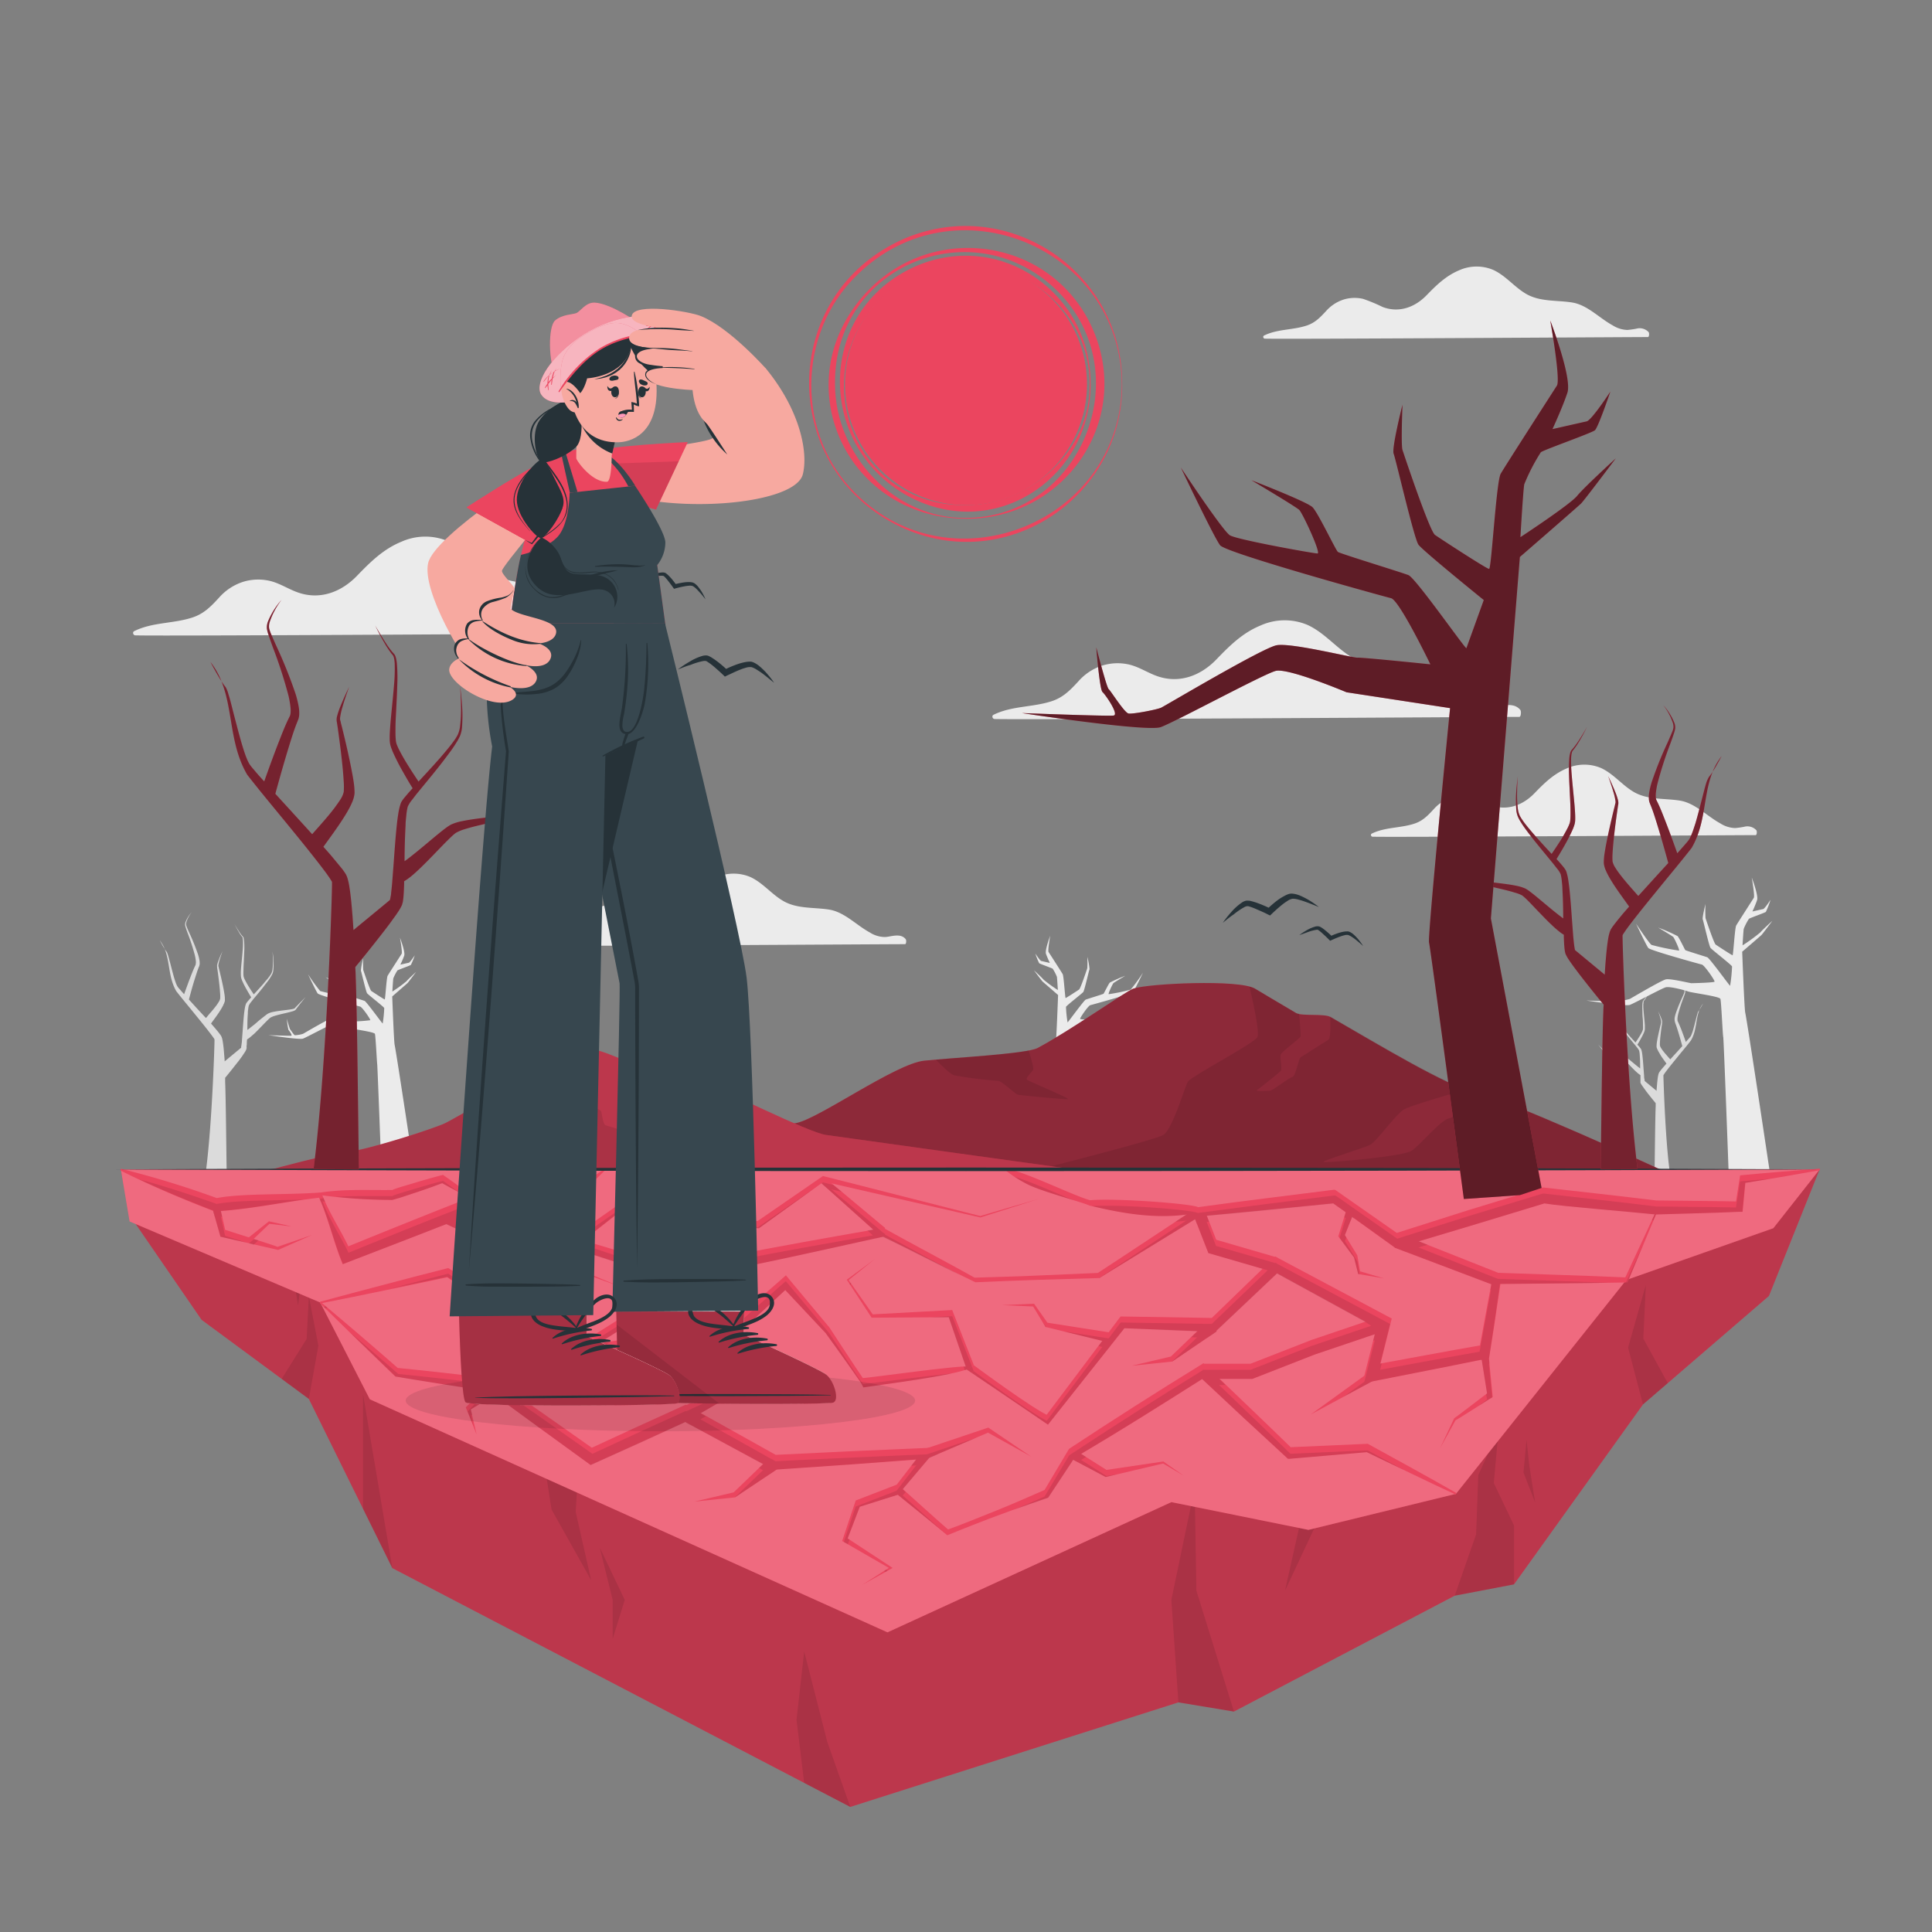 <svg xmlns="http://www.w3.org/2000/svg" viewBox="0 0 500 500"><rect x="0" y="0" width="500" height="500" fill="#808080" stroke="none"/><g id="freepik--background-complete--inject-2"><path d="M41.35,243.35c.27.51.54,1,.83,1.52.15.24.29.49.45.73A9.77,9.77,0,0,0,41.35,243.35Z" style="fill:#dbdbdb"></path><path d="M43.13,246.3a5.59,5.59,0,0,1-.5-.7c1.38,3.44.93,7.36,3,10.93,1.44,1.84,2.92,3.6,4.37,5.39s2.93,3.57,4.31,5.38c.35.45.69.91,1,1.35l.2.32,0,.07,0,0s0,0,0,.06c.05.19-.55,20.75-2.15,33.46l5.29,0c-.08-4.63-.19-17.94-.38-22.57,0-.35,0-.71,0-1.06.88-1.06,1.74-2.13,2.59-3.22.48-.61,1-1.22,1.42-1.84.24-.31.47-.63.7-1l.34-.5a5.13,5.13,0,0,0,.34-.6,2,2,0,0,0,.09-.2c0-.08,0-.17.06-.23s0-.24,0-.34,0-.42.06-.62c0-.4,0-.79.06-1.17V269l.25-.15c.21-.14.39-.28.57-.42.34-.29.65-.58,1-.86.61-.58,1.18-1.17,1.75-1.76s1.13-1.17,1.69-1.73l.43-.41c.14-.12.29-.25.39-.32a5.19,5.19,0,0,1,1-.42c1.51-.48,3.13-.74,4.72-1.21a2.66,2.66,0,0,0,.62-.26.47.47,0,0,0,.17-.15l.09-.12.18-.24.76-1,1.53-1.9-1.72,1.74-.85.88-.21.23-.11.11s0,0-.06,0a2.38,2.38,0,0,1-.53.15c-1.57.29-3.2.37-4.85.71a5.57,5.57,0,0,0-1.29.4,4.46,4.46,0,0,0-.6.39l-.5.39c-.65.52-1.28,1-1.9,1.56s-1.25,1-1.87,1.52l-.57.42c0-1.41,0-2.81.12-4.2,0-.38,0-.76.09-1.13a5.13,5.13,0,0,1,.17-1,3.61,3.61,0,0,1,.54-.84l.71-.9c1-1.19,2-2.37,2.91-3.58.48-.61,1-1.23,1.38-1.88l.31-.5.27-.53a3.49,3.49,0,0,0,.24-1.17,16.32,16.32,0,0,0,0-2.32c0-.77-.13-1.53-.24-2.3.07.77.1,1.54.11,2.31a15.76,15.76,0,0,1-.1,2.28,3.31,3.31,0,0,1-.28,1.07c-.09.16-.18.32-.28.48l-.33.46c-.45.61-1,1.19-1.45,1.77-.82.94-1.67,1.85-2.51,2.77-.38-.55-.75-1.12-1.1-1.68a23.66,23.66,0,0,1-1.24-2.17,4.28,4.28,0,0,1-.23-.55,2,2,0,0,1-.1-.53,10.17,10.17,0,0,1,0-1.24c0-.84.06-1.69.1-2.54s.08-1.69.11-2.54a20,20,0,0,0-.05-2.57,4.76,4.76,0,0,0-.11-.64l0-.17-.07-.15a2.3,2.3,0,0,0-.22-.27,9.39,9.39,0,0,1-.76-1c-.47-.7-.91-1.43-1.32-2.17.37.76.77,1.51,1.21,2.24a10.42,10.42,0,0,0,.72,1.06l.11.12.07.11,0,.14,0,.14a4.25,4.25,0,0,1,.08.61,19.52,19.52,0,0,1-.09,2.53c-.06.84-.15,1.68-.23,2.53s-.17,1.69-.22,2.54a11.33,11.33,0,0,0,0,1.31,2.59,2.59,0,0,0,.1.71c.07.23.15.44.23.64a23.77,23.77,0,0,0,1.17,2.31c.38.68.77,1.34,1.17,2l-.66.75a5.81,5.81,0,0,0-.38.46,2.48,2.48,0,0,0-.19.26,1.09,1.09,0,0,0-.17.34,6.73,6.73,0,0,0-.28,1.21c-.06.39-.11.78-.16,1.17-.16,1.55-.27,3.09-.38,4.62l-.17,2.29c0,.38-.07.76-.12,1.12,0,.19-.05.37-.08.53s0,.16,0,.23,0,0,0,.05l-4.28,3.54c0-.53-.07-1.06-.11-1.58-.09-1.17-.18-2.32-.38-3.53a7.39,7.39,0,0,0-.22-1,2.05,2.05,0,0,0-.14-.34.5.5,0,0,0-.08-.15l-.07-.12-.28-.39c-.37-.5-.75-.94-1.13-1.39s-.74-.86-1.12-1.29l.37-.51.74-1c.5-.7,1-1.4,1.45-2.15.23-.38.45-.77.65-1.17,0-.11.1-.22.14-.33a2.68,2.68,0,0,0,.13-.34,2,2,0,0,0,.11-.39,2.18,2.18,0,0,0,0-.42,8.1,8.1,0,0,0-.12-1.36c-.07-.43-.14-.85-.22-1.27-.32-1.67-.71-3.32-1.12-5l-.15-.62c0-.1-.06-.22-.07-.3a1,1,0,0,1,0-.25,9.1,9.1,0,0,1,.27-1.21c.23-.8.51-1.6.8-2.4-.37.76-.72,1.53-1,2.32a8,8,0,0,0-.4,1.23,1.13,1.13,0,0,0,0,.38c0,.13,0,.21,0,.32l.1.62c.23,1.67.45,3.35.6,5l.09,1.24a8.84,8.84,0,0,1,0,1.16,2.55,2.55,0,0,1-.4.9,11.55,11.55,0,0,1-.68,1c-.49.64-1,1.27-1.58,1.9l-.83,1-.2.22L51,261l-2.11-2.32c.51-1.87,1-3.75,1.61-5.6.3-.94.59-1.92.95-2.79l.07-.17a2,2,0,0,0,.09-.26,2.14,2.14,0,0,0,.07-.48,4.49,4.49,0,0,0-.06-.84,10.36,10.36,0,0,0-.37-1.53A55.37,55.37,0,0,0,49,241.43c-.2-.46-.41-.92-.6-1.38a4.2,4.2,0,0,1-.23-.68,1.69,1.69,0,0,1,.05-.7,8.85,8.85,0,0,1,1.4-2.62,8.7,8.7,0,0,0-1.6,2.56,1.9,1.9,0,0,0-.11.79,4.45,4.45,0,0,0,.19.76c.16.48.33,1,.5,1.43a54.41,54.41,0,0,1,1.84,5.68,10.53,10.53,0,0,1,.24,1.42,2.91,2.91,0,0,1,0,.66,1.72,1.72,0,0,1-.05.26l0,.09-.09.17c-.47,1-.82,1.89-1.19,2.83-.59,1.53-1.15,3.06-1.7,4.61l-1.22-1.39a4.7,4.7,0,0,1-.49-.62,5.22,5.22,0,0,1-.35-.71c-.2-.51-.37-1.06-.54-1.6-.32-1.1-.6-2.22-.89-3.33L43.71,248q-.1-.42-.24-.84A3.9,3.9,0,0,0,43.13,246.3Z" style="fill:#dbdbdb"></path><path d="M98.7,302.63s-1-26.8-1.08-27.23-.41-7.29-.59-7.83-5.75-1.22-6.65-1.54-3.78-1.06-4.58-.85-6.5,3.3-7.4,3.62-8.94-.91-8.94-.91,5.53.22,5.91.16-.54-1.35-.72-1.51a17,17,0,0,1-.4-2.88,25.51,25.51,0,0,0,.8,2.69c.13.11,1,1.52,1.27,1.57a8.66,8.66,0,0,0,2.11-.37c.26-.14,6.49-3.83,7.42-4s5,.82,5.22.8a39.88,39.88,0,0,0,4.76-.32c.11-.21-2.07-3.38-2.61-3.52s-10.62-2.91-11-3.4-2.52-5-2.52-5a46.27,46.27,0,0,0,3.16,4.37,47.9,47.9,0,0,0,5.65,1.17c.24,0-1-2.59-1.18-2.8s-3.08-1.92-3.08-1.92a33.43,33.43,0,0,1,3.94,1.74c.35.35,1.49,2.77,1.63,2.87s4.08,1.32,4.54,1.49,4.53,5.82,4.68,5.86a31.66,31.66,0,0,0,.4-4c0-.25-4.16-3.45-4.44-3.84s-1.46-5.5-1.6-5.85A17,17,0,0,1,94,248,25.51,25.51,0,0,0,94,251c.11.32,1.74,5.22,2.09,5.46s3.34,2.2,3.48,2.2.46-5.64.75-6.14,3.37-5.28,3.62-5.67-.43-4.19-.43-4.19,1.42,3.69,1.1,4.65-1,2.34-1,2.34l2.2-.5c.32-.07,1.53-1.91,1.53-1.91a18.46,18.46,0,0,1-1,2.48c-.22.18-3.34,1.28-3.48,1.42a12.39,12.39,0,0,0-1.07,2.06c-.07.32-.25,3.41-.25,3.41a35.67,35.67,0,0,0,3.66-2.67c.46-.56,2.48-2.41,2.48-2.41s-2,2.7-2.23,2.91-3.94,3.44-3.94,3.44.42,11.55.62,12.51c.53,2.54,5,32.29,5,32.29Z" style="fill:#ebebeb"></path><path d="M440.74,259.7c-.19.37-.39.74-.6,1.1-.11.18-.21.36-.32.53A7,7,0,0,1,440.74,259.7Z" style="fill:#dbdbdb"></path><path d="M439.45,261.84a4.74,4.74,0,0,0,.37-.51c-1,2.49-.68,5.33-2.19,7.91-1,1.34-2.11,2.61-3.16,3.91s-2.12,2.58-3.12,3.89c-.25.33-.5.66-.71,1a2.22,2.22,0,0,0-.15.23l0,.06v0s0,0,0,.05.39,15,1.55,24.23l-3.83,0c.06-3.36.14-13,.28-16.34l0-.77c-.64-.77-1.26-1.55-1.88-2.33-.35-.44-.69-.89-1-1.34l-.5-.69-.25-.36c-.08-.14-.16-.25-.25-.44a1.16,1.16,0,0,1-.06-.15.53.53,0,0,1,0-.16c0-.09,0-.17,0-.25s0-.3,0-.44c0-.29,0-.57,0-.85v-.25l-.18-.11-.41-.3c-.25-.21-.47-.42-.7-.63-.44-.42-.85-.84-1.26-1.27s-.82-.85-1.23-1.25l-.31-.3-.28-.23a3.56,3.56,0,0,0-.73-.31c-1.09-.34-2.26-.53-3.41-.87a1.89,1.89,0,0,1-.45-.19.42.42,0,0,1-.13-.11l-.06-.08-.13-.18-.55-.69-1.11-1.38,1.24,1.26.62.64.15.16.08.09,0,0a2,2,0,0,0,.39.11c1.13.21,2.32.27,3.51.52a3.86,3.86,0,0,1,.94.29,2.46,2.46,0,0,1,.43.28,3.44,3.44,0,0,1,.36.28c.48.37.93.76,1.38,1.13s.9.75,1.36,1.1l.4.31c0-1,0-2-.08-3.05l-.06-.82a5.07,5.07,0,0,0-.13-.75,2.87,2.87,0,0,0-.39-.61l-.51-.65c-.71-.86-1.42-1.71-2.11-2.59-.35-.45-.69-.89-1-1.36l-.22-.36c-.07-.13-.14-.26-.2-.39a2.53,2.53,0,0,1-.18-.84,11.9,11.9,0,0,1,0-1.69c0-.55.1-1.11.17-1.66,0,.56-.07,1.11-.08,1.67a11.54,11.54,0,0,0,.08,1.66,2.43,2.43,0,0,0,.2.77l.2.34.24.34c.33.44.69.86,1.05,1.28.6.68,1.21,1.34,1.82,2,.27-.4.54-.81.8-1.22s.63-1,.9-1.57a3.33,3.33,0,0,0,.16-.4,1.13,1.13,0,0,0,.07-.39,6.54,6.54,0,0,0,0-.89c0-.61,0-1.22-.07-1.84s-.06-1.23-.08-1.84a16.5,16.5,0,0,1,0-1.86,2.72,2.72,0,0,1,.08-.47l0-.11.05-.12c.05-.08.11-.13.15-.19a7.74,7.74,0,0,0,.55-.73c.35-.51.66-1,1-1.57-.27.55-.56,1.09-.88,1.62a6.5,6.5,0,0,1-.52.77l-.08.09-.05.08,0,.1,0,.1c0,.15,0,.3-.05.44a14,14,0,0,0,.06,1.83c.05.61.11,1.22.17,1.84s.12,1.22.16,1.84c0,.31,0,.62,0,.94a2.49,2.49,0,0,1-.07.52,4.05,4.05,0,0,1-.17.46,17.6,17.6,0,0,1-.85,1.68c-.27.49-.55,1-.85,1.44l.49.54.27.34.14.19a1.08,1.08,0,0,1,.12.24,4.57,4.57,0,0,1,.2.88c.05.29.08.57.11.85.13,1.12.2,2.23.28,3.35l.13,1.65c0,.28,0,.55.08.82l.06.38c0,.06,0,.12,0,.16s0,0,0,0l3.09,2.56c0-.38.05-.76.08-1.14.07-.85.14-1.68.28-2.56a6.28,6.28,0,0,1,.16-.71.88.88,0,0,1,.1-.24.27.27,0,0,1,.06-.11l.05-.09.2-.28c.27-.36.54-.68.82-1l.81-.93-.27-.37-.54-.75c-.35-.5-.71-1-1-1.56a8.6,8.6,0,0,1-.47-.84l-.11-.24-.09-.25a1.58,1.58,0,0,1-.08-.28c0-.1,0-.22,0-.3a7.27,7.27,0,0,1,.09-1c.05-.31.1-.61.16-.92.24-1.21.52-2.4.81-3.59l.11-.45a1,1,0,0,0,0-.21,1.09,1.09,0,0,0,0-.19,7.23,7.23,0,0,0-.2-.87q-.25-.87-.57-1.74c.26.55.52,1.11.75,1.68a6.18,6.18,0,0,1,.29.89,1.14,1.14,0,0,1,0,.27c0,.1,0,.16,0,.24l-.07.45c-.17,1.21-.33,2.42-.44,3.63l-.06.89a6,6,0,0,0,0,.85,2.17,2.17,0,0,0,.29.64,8.17,8.17,0,0,0,.49.71c.36.47.75.93,1.15,1.38l.6.68.14.16,1.59-1.74,1.53-1.68c-.37-1.35-.75-2.71-1.17-4.05-.21-.69-.43-1.39-.69-2l0-.11a1.59,1.59,0,0,1-.07-.2,1.4,1.4,0,0,1-.05-.34,3,3,0,0,1,0-.61,7.82,7.82,0,0,1,.27-1.11,39.29,39.29,0,0,1,1.64-4.07c.15-.33.29-.66.43-1a3.58,3.58,0,0,0,.17-.49,1.21,1.21,0,0,0,0-.5,6.11,6.11,0,0,0-1-1.9,6.56,6.56,0,0,1,1.16,1.85,1.36,1.36,0,0,1,.08.57,4,4,0,0,1-.14.55c-.12.35-.24.69-.37,1a42.87,42.87,0,0,0-1.33,4.12,9.61,9.61,0,0,0-.17,1,1.84,1.84,0,0,0,0,.47,1,1,0,0,0,0,.2l0,.06.06.13c.34.69.6,1.36.87,2,.42,1.11.83,2.22,1.22,3.34.3-.34.6-.67.89-1a4.16,4.16,0,0,0,.36-.45,3,3,0,0,0,.24-.51c.15-.37.28-.76.4-1.16.23-.79.43-1.6.64-2.41l.31-1.22c.06-.2.11-.4.18-.6A2.57,2.57,0,0,1,439.45,261.84Z" style="fill:#dbdbdb"></path><path d="M447.34,302.63s-1.23-33.72-1.37-34.26-.51-9.17-.73-9.85-7.24-1.54-8.38-1.94-4.75-1.34-5.76-1.07-8.17,4.15-9.31,4.56-11.25-1.14-11.25-1.14,7,.26,7.44.2-.67-1.71-.91-1.91a22.19,22.19,0,0,1-.5-3.62,33,33,0,0,0,1,3.38c.16.14,1.27,1.91,1.6,2a10.26,10.26,0,0,0,2.65-.47c.33-.17,8.17-4.82,9.34-5.06s6.23,1,6.56,1,5.86-.13,6-.4-2.61-4.26-3.28-4.42-13.36-3.66-13.86-4.29-3.17-6.29-3.17-6.29,3.4,5.13,4,5.49a60.41,60.41,0,0,0,7.1,1.47c.31,0-1.21-3.26-1.48-3.53s-3.88-2.41-3.88-2.41a42.38,42.38,0,0,1,5,2.19c.44.45,1.87,3.48,2,3.62s5.13,1.65,5.71,1.87,5.71,7.32,5.89,7.37a39.29,39.29,0,0,0,.5-5c0-.31-5.22-4.33-5.58-4.82s-1.83-6.92-2-7.37.71-4,.71-4a34.14,34.14,0,0,0,0,3.66c.14.4,2.19,6.56,2.64,6.87s4.19,2.76,4.37,2.76.58-7.09.94-7.71,4.24-6.66,4.55-7.15-.53-5.27-.53-5.27,1.78,4.65,1.38,5.85-1.2,2.95-1.2,2.95,2.36-.54,2.77-.62,1.92-2.42,1.92-2.42A23.61,23.61,0,0,1,457,236c-.27.22-4.2,1.61-4.38,1.79a14.91,14.91,0,0,0-1.34,2.59c-.09.4-.31,4.28-.31,4.28a44.29,44.29,0,0,0,4.6-3.35c.58-.71,3.12-3,3.12-3s-2.54,3.39-2.81,3.66-5,4.33-5,4.33.54,14.53.78,15.74c.67,3.2,6.26,40.62,6.26,40.62Z" style="fill:#ebebeb"></path><path d="M276.65,302.63s1-27,1.1-27.46.41-7.35.59-7.89,5.8-1.23,6.71-1.56,3.81-1.07,4.61-.85,6.55,3.32,7.47,3.65,9-.92,9-.92-5.58.22-5.95.16.53-1.37.72-1.53a17.06,17.06,0,0,0,.4-2.89s-.67,2.6-.8,2.71-1,1.53-1.29,1.58a8.3,8.3,0,0,1-2.12-.38c-.27-.13-6.55-3.86-7.49-4.05s-5,.83-5.26.81-4.7-.11-4.8-.33,2.09-3.4,2.63-3.54,10.71-2.93,11.1-3.43,2.54-5,2.54-5a45.37,45.37,0,0,1-3.19,4.4,46.5,46.5,0,0,1-5.68,1.18c-.26,0,1-2.61,1.18-2.82s3.11-1.94,3.11-1.94a34.12,34.12,0,0,0-4,1.76c-.36.36-1.51,2.79-1.65,2.9s-4.11,1.32-4.58,1.5-4.57,5.87-4.71,5.9a30.1,30.1,0,0,1-.41-4c0-.26,4.19-3.48,4.48-3.87s1.46-5.55,1.61-5.9a17.27,17.27,0,0,0-.58-3.19,26,26,0,0,1,0,2.94c-.1.32-1.75,5.26-2.11,5.51s-3.36,2.21-3.5,2.21-.47-5.68-.76-6.19-3.39-5.33-3.65-5.72.43-4.22.43-4.22-1.43,3.72-1.1,4.68,1,2.37,1,2.37l-2.22-.51c-.32-.07-1.54-1.93-1.54-1.93a17.76,17.76,0,0,0,1,2.51c.21.18,3.36,1.29,3.5,1.43a12.51,12.51,0,0,1,1.08,2.07c.07.33.25,3.44.25,3.44a37,37,0,0,1-3.69-2.68c-.46-.58-2.5-2.44-2.5-2.44s2,2.72,2.25,2.94,4,3.47,4,3.47-.42,11.64-.62,12.61c-.53,2.57-5,32.56-5,32.56Z" style="fill:#ebebeb"></path><path d="M393.19,185.53c-7.19,0-128.17.79-135.78.55-.54,0-.84-.82-.29-1.09,4.79-2.37,10.23-1.9,15.21-3.57,2.93-1,4.73-2.91,6.76-5.1a13.91,13.91,0,0,1,6.3-4.11,13.27,13.27,0,0,1,6.85-.22c2.46.59,4.59,2,6.93,2.88,5.81,2.19,11.46.11,15.61-4.19,3.42-3.55,6.78-6.89,11.44-8.8a15.21,15.21,0,0,1,12.12-.17c4.43,2,7.48,6,11.65,8.48,4.94,2.89,10.85,2.21,16.3,3.08s9.65,5.47,14.44,8.12A10.23,10.23,0,0,0,386,183a30.61,30.61,0,0,0,3.17-.45c1.65-.2,3.22-.15,4.32,1.22C393.71,184.11,393.66,185.53,393.19,185.53Z" style="fill:#ebebeb"></path><path d="M170.8,163.87c-7.19,0-128.17.8-135.77.56-.55,0-.84-.82-.3-1.09,4.79-2.38,10.23-1.9,15.21-3.58,2.93-1,4.73-2.9,6.76-5.1a14,14,0,0,1,6.3-4.11,13.27,13.27,0,0,1,6.85-.21c2.46.58,4.59,2,6.93,2.87,5.81,2.2,11.46.11,15.61-4.19,3.42-3.54,6.79-6.89,11.44-8.8a15.17,15.17,0,0,1,12.12-.16c4.44,2,7.48,6.05,11.65,8.48,4.94,2.89,10.85,2.21,16.31,3.08s9.65,5.46,14.43,8.11a10.27,10.27,0,0,0,5.22,1.62c1.07,0,2.12-.32,3.18-.45,1.64-.21,3.21-.16,4.32,1.22C171.33,162.45,171.27,163.87,170.8,163.87Z" style="fill:#ebebeb"></path><path d="M234.22,244.35c-5.25,0-93.58.58-99.13.4-.4,0-.61-.6-.22-.79,3.5-1.73,7.47-1.39,11.11-2.61,2.14-.72,3.45-2.12,4.94-3.73a10.31,10.31,0,0,1,4.59-3,9.79,9.79,0,0,1,5-.15c1.79.42,3.35,1.45,5.06,2.1,4.24,1.6,8.36.08,11.39-3.06,2.5-2.59,5-5,8.35-6.43a11.08,11.08,0,0,1,8.85-.12c3.24,1.47,5.47,4.42,8.51,6.19,3.61,2.11,7.92,1.62,11.9,2.25s7,4,10.54,5.92a7.36,7.36,0,0,0,3.81,1.18c.78,0,1.55-.23,2.32-.32,1.2-.15,2.35-.12,3.16.89C234.6,243.31,234.56,244.35,234.22,244.35Z" style="fill:#ebebeb"></path><path d="M426.48,87.23c-5.25,0-93.58.58-99.13.41-.4,0-.61-.6-.22-.8,3.5-1.73,7.47-1.38,11.11-2.61,2.14-.72,3.45-2.12,4.94-3.72a10.22,10.22,0,0,1,4.59-3,9.68,9.68,0,0,1,5-.16,42.82,42.82,0,0,1,5.06,2.1c4.24,1.6,8.36.08,11.39-3.06,2.5-2.59,5-5,8.36-6.42a11.05,11.05,0,0,1,8.84-.13c3.24,1.47,5.47,4.42,8.51,6.2,3.61,2.11,7.92,1.61,11.91,2.24s7,4,10.53,5.93a7.55,7.55,0,0,0,3.81,1.18,22.72,22.72,0,0,0,2.32-.33,3.18,3.18,0,0,1,3.16.89C426.86,86.19,426.82,87.23,426.48,87.23Z" style="fill:#ebebeb"></path><path d="M454.35,216.13c-5.24,0-93.57.58-99.12.41-.4,0-.62-.6-.22-.8,3.5-1.73,7.47-1.38,11.11-2.61,2.14-.72,3.45-2.12,4.93-3.72a10.28,10.28,0,0,1,4.6-3,9.75,9.75,0,0,1,5-.15c1.8.43,3.35,1.45,5.06,2.1,4.25,1.6,8.37.08,11.4-3.06,2.5-2.59,4.95-5,8.35-6.43a11.12,11.12,0,0,1,8.85-.12c3.24,1.47,5.46,4.42,8.5,6.2,3.61,2.11,7.93,1.61,11.91,2.24s7,4,10.54,5.93a7.52,7.52,0,0,0,3.81,1.18,22.72,22.72,0,0,0,2.32-.33,3.17,3.17,0,0,1,3.15.89C454.74,215.09,454.7,216.13,454.35,216.13Z" style="fill:#ebebeb"></path></g><g id="freepik--Floor--inject-2"><polygon points="31.28 302.67 33.54 314.48 52.17 341.57 79.93 362.04 101.53 405.82 220.05 467.63 304.97 440.57 319.34 442.95 376.48 412.96 391.83 410.03 425.2 363.47 457.8 335.39 470.9 302.67 31.28 302.67" style="fill:#EB455F"></polygon><polygon points="31.28 302.67 33.54 314.48 52.17 341.57 79.93 362.04 101.53 405.82 220.05 467.63 304.97 440.57 319.34 442.95 376.48 412.96 391.83 410.03 425.2 363.47 457.8 335.39 470.9 302.67 31.28 302.67" style="opacity:0.2"></polygon><g style="opacity:0.1"><polygon points="101.53 405.82 93.95 360.85 93.95 390.45 101.53 405.82"></polygon><polygon points="75.92 330.3 78.03 331.11 77.14 337.87 75.92 330.3"></polygon><polygon points="304.97 440.57 319.34 442.95 309.62 411.66 309.17 385.15 303.15 414.05 304.97 440.57"></polygon><polygon points="425.2 363.47 421.35 348.75 425.94 332.55 425.28 346.41 431.61 357.95 425.2 363.47"></polygon><polygon points="338.62 384.56 332.56 411.66 340.58 394.54 348.16 382.52 338.62 384.56"></polygon><polygon points="79.93 362.04 72.9 356.86 79.36 346.51 79.93 335.51 82.39 348.24 79.93 362.04"></polygon><polygon points="220.05 467.63 208.13 461.42 206.14 445.08 208.13 427.42 214.09 450.79 220.05 467.63"></polygon><polygon points="376.48 412.96 382.02 397.09 382.58 381.77 387.82 370.22 386.59 383.81 391.83 394.81 391.83 410.03 376.48 412.96"></polygon><polygon points="395.06 372.67 394.28 381.09 397.29 388.83 395.78 379.32 395.06 372.67"></polygon><polygon points="139.89 372.36 149.87 376.3 148.98 391.28 152.99 408.94 142.74 390.65 139.89 372.36"></polygon><polygon points="155.22 400.52 158.56 414.05 158.56 424.16 161.68 414.05 155.22 400.52"></polygon></g><polygon points="31.28 302.67 33.54 316.11 82.87 337.09 95.71 362.14 229.68 422.45 303.15 388.75 338.62 395.93 376.8 386.61 420.88 331.26 458.94 317.86 470.9 302.67 31.28 302.67" style="fill:#EB455F"></polygon><polygon points="31.28 302.67 33.54 316.11 82.87 337.09 95.71 362.14 229.68 422.45 303.15 388.75 338.62 395.93 376.8 386.61 420.88 331.26 458.94 317.86 470.9 302.67 31.28 302.67" style="fill:#fff;opacity:0.2"></polygon><path d="M173.86,302.84c-7.42,6.11-17.61,14.08-25.2,20l-.28-2.53c7.4,2.09,18.6,5.53,26.13,7.78l-.5,0,13.57-2.77c13-2.64,27.66-5.19,40.8-7.49l.26-.05.2.12c6.72,3.75,17.51,9.45,23.39,12.76,4.84-.18,11.31-.3,16-.54l16-.69-.22.08c3.7-2.4,9.11-6,12.86-8.47l12.86-8.5.14-.1c5.91-.8,11.81-1.59,17.72-2.32l17.53-2.2.4,0,.38.26,16.09,11.25-1.05-.18L380,313.19l19-5.79.25-.07.24,0c7.06.78,22.59,2.54,29.15,3.35l16.09.17,5.36.1-1,1.13,1.12-7.07.13-.83c6.87-.66,13.75-1.22,20.63-1.72l0,.39q-9.94,1.8-19.92,3.39l.73-.89-.69,7.17-.1,1.09-.9,0-5.37.22c-3.24.08-12.78.4-16.21.47-6.32-.68-24.5-2.11-28.8-2.86-9.78,3-28.73,8.72-38.52,11.59l-.49-.35-16-11.51.78.21c-10.4,1-24.89,2.51-35.13,3.41l.34-.12-13,8c-3.84,2.38-9.35,5.7-13.14,8.09h-.12l-16,.47c-4.73.14-11.27.42-16,.62-7.1-3.38-16.89-8.48-24.07-11.92l.46.07c-17.71,3.89-37,8.33-54.74,11.31-8.48-2.74-20.21-6.42-28.63-9.31.85-.63,14-9.78,15.33-10.72,4.37-2.94,8.7-6,13.1-8.82l.15.34Z" style="fill:#EB455F"></path><path d="M252,353.31s15.78,11.67,19.47,13.1l-.94.19,19.13-25.45.34-.44h.51l23.56.38-.83.35,16.14-15.62.66-.63.77.41,28,14.9,1.37.73c-.12.58-3.46,13.8-3.71,14.86l-1.77-2.74c9.76-1.78,19.5-3.62,29.26-5.32l-1.18,1.43c1.2-6.71,2.47-13.4,3.72-20.1,11.47.43,22.94.72,34.4,1.24l-.43.33,8-17.2.26.19-7.4,17.65-.13.32c-11.28.25-22.55.27-33.83.42l1.1-1.14c-1,6.78-2,13.56-3.1,20.33-10.06,2.08-20.13,4-30.19,6l-2.59.52.82-3.26,3.27-13,.91,2.59-27.85-15.24,1.43-.22-16.27,15.39-.38.37-.46,0-23.55-.92.84-.44L271.7,368.1l-.49.61c-.28-.24-21-14.26-21-14.26Z" style="fill:#EB455F"></path><path d="M82.84,336.89c4.13-1.11,12.31-3.32,16.44-4.38q8.22-2.19,16.46-4.27l.27-.07.27.17c8.12,5.11,24.34,15.47,32.42,20.66l-.71-.16c7-1.16,24.78-4.09,31.57-5.16l10.53-1.63-.59.3c4.62-4.12,9.24-8.24,13.9-12.3l.64.78,10.61,12.72c2.92,4.46,5.83,8.94,8.81,13.33l-.4-.21c2.36-.11,25.68-3.49,28.05-3l0,.4c-4.47,2-23,4.25-27.68,5l-.54-1.07c-1.54-2.26-3.13-4.46-4.7-6.69-1.39-2-3.36-4.63-4.52-6.29l-11.16-11.9,1.41.1c-4.29,4-8.62,8-12.94,12l-.26.24-.33.06c-11.76,2-30.21,4.79-42.12,6.6l-.38.06-.33-.22c-8-5.33-24.11-16.15-32.07-21.56l.53.1c-8,1.72-16.79,3.53-24.85,5.18l-8.3,1.65,0-.39Z" style="fill:#EB455F"></path><path d="M31.32,302.48a244.26,244.26,0,0,1,24.78,7.58c6.72-1.29,18.59-.77,27.05-1.46,2,5.49,5.3,10,7.62,15.3l-1.7-.91c10.17-4.15,24.53-9.94,34.6-13.84l.18-.07H124l6.33-.53c6.11-.44,12.92-.85,19-1l-.34.15c2.47-1.77,4.95-3.51,7.45-5.18l.16.33c-2.28,2.26-4.59,4.46-6.92,6.63-6.12,1.13-13,2.12-19.13,3l-6.32.78.34-.08c-10.48,4.25-25.23,9.88-35.88,14-2.38-5.68-3.72-12-6.28-17.57l.46.32c-9.11,1.05-18.17,3.1-27.32,3.59-6.17-2.36-12.31-4.9-18.37-7.7-2-.93-4-1.88-6-2.91l.08-.38Z" style="fill:#EB455F"></path><path d="M376.74,386.79c-6.58-3-16.5-7.86-23.19-11.05l.33.07-20.2,1.73-.38,0-.33-.31L321.7,366.81,310.47,356.3l1.35.16c-5.63,3.59-11.29,7.12-16.94,10.65s-11.35,6.95-17.06,10.35l.37-.38-6.75,10.22-.19.28c-6.28,2.13-13.24,4.63-19.5,7.1-2.2.88-4.41,1.73-6.6,2.65l-.2-.17c-4.35-3.65-8.76-7.15-13.14-10.73l-.88-.72.76-1,7.4-9.57.78,2.4L220.19,379l-19.68,1.35-.32,0-.31-.17-23.12-12.49,1.15.05-12.19,5.58-12.22,5.51-.66.3c-6.72-4.86-19.65-14.26-26.34-19.2l.51.21c-7.07-1.07-17.69-2.72-24.72-3.91q-9.81-9.42-19.51-19l.17-.32q10.17,8.51,20.19,17.29l-.41-.2c7,.68,17.46,1.87,24.55,2.71l.25,0,.25.18,13,9.07,13,9.15-1.27-.13,12.18-5.63,12.21-5.56.58-.27.57.32,23,12.84-.63-.15c9.82-.51,29.57-1.41,39.4-1.8l2.92-.13c-1.4,1.64-8.33,9.85-9.87,11.66l-.11-1.7c4.26,3.81,8.49,7.69,12.79,11.44l-.43-.09c3.75-1.32,9-3.5,12.79-5,4.25-1.72,8.47-3.57,12.68-5.42l-.4.35,6.35-10.66.14-.22.24-.16q16.78-11.07,33.8-21.54l.72-.44.63.6c5.52,5.31,16.75,16,22.25,21.4l-.71-.27,20.23-.89H354l.14.08,11.38,6.26c3.79,2.1,7.57,4.2,11.34,6.36l-.11.36Z" style="fill:#EB455F"></path><path d="M56.69,311.31l1.7,7.51-.59-.7c-.13,0,14.73,4.65,14,4.57l9-3.1L72,323.47l-.07,0-14.45-3.32-.42-.1-.17-.6-2.09-7.34,1.91-.83Z" style="fill:#EB455F"></path><path d="M114.89,313.71l13.73,7.35.11.05c.05.06,10.75,11.22,10.82,11.28l-.33-.11c.06,0,13.76-2.42,13.81-2.4l7.2,3L153,330.26c.35,0-13.69,3.13-13.6,3.13l-.17,0-.16-.15c.18.13-11.75-11.2-10.91-10.5l-14-6.61.73-2.46Z" style="fill:#EB455F"></path><path d="M164.07,325.88l8.48-11.74.3-.41.42,0,23,2.29-.37.1,16.91-11.65.17-.11c.17,0,40.57,10.35,40.75,10.36-.22,0,15-4.42,15-4.42s-15,4.81-15,4.78L213,305.76l.34-.07-16.75,12.06-.17.12-.2,0-23.07-1.74.71-.37-8.32,11.92-1.47-1.78Z" style="fill:#EB455F"></path><polygon points="64.11 320.47 69.51 316.14 69.6 316.07 69.68 316.09 75.5 317.4 69.62 316.72 69.78 316.67 64.67 321.56 64.11 320.47 64.11 320.47" style="fill:#EB455F"></polygon><polygon points="250.22 354.45 245.37 340.37 246.02 340.89 225.74 341.02 225.58 341.02 225.49 340.88 219.27 331.37 219.15 331.18 219.31 331.07 226.4 325.85 219.46 331.41 219.5 331.11 225.98 340.31 225.72 340.16 245.99 339.06 246.43 339.03 246.64 339.58 252.03 353.31 250.22 354.45 250.22 354.45" style="fill:#EB455F"></polygon><path d="M83.15,308.6c6.21-.91,12.14-.55,18.38-.63.91-.47,4.46-1.43,6.27-2,2.27-.68,4.55-1.33,6.85-1.91,3.21,2.23,6.39,4.55,9.49,7.11-3.39-1.52-6.69-3.28-10-5.12l.53.08q-3.21,1.22-6.45,2.31c-2.24.71-4.47,1.55-6.73,2.12a140.52,140.52,0,0,1-18.66-1.28Z" style="fill:#EB455F"></path><polygon points="148.58 351.64 147.71 349.27 167.1 337.06 173.5 328.76 174.92 330.63 168.28 339.24 148.58 351.64" style="fill:#EB455F"></polygon><polygon points="227.95 319.98 212.53 306.18 213.02 304.4 229.08 317.81 227.95 319.98" style="fill:#EB455F"></polygon><polygon points="329.95 329.3 312.72 324.3 308.89 314.49 311.57 312.69 314.76 320.85 330.61 325.46 329.95 329.3" style="fill:#EB455F"></polygon><polygon points="201.24 380.16 190.36 387.43 190.22 387.52 190.15 387.53 179.72 388.61 190.02 386.19 189.81 386.28 199.65 376.81 201.24 380.16 201.24 380.16" style="fill:#EB455F"></polygon><polygon points="128.93 360.48 121.47 364.98 121.68 364.15 123.36 371.28 120.72 364.67 120.55 364.23 120.93 363.83 127.35 357.12 128.93 360.48 128.93 360.48" style="fill:#EB455F"></polygon><polygon points="314.87 344.56 303.5 352.29 303.37 352.38 303.29 352.38 292.87 353.46 303.16 351.04 302.95 351.14 313.27 341.21 314.87 344.56 314.87 344.56" style="fill:#EB455F"></polygon><polygon points="277.76 374.97 286.5 380.51 286.12 380.44 301.01 378.24 301.08 378.23 301.12 378.26 306.34 381.91 300.95 378.71 301.07 378.74 286.32 382.21 286.15 382.25 285.94 382.14 276.94 377.37 277.76 374.97 277.76 374.97" style="fill:#EB455F"></polygon><polygon points="350.52 313.44 347.86 320.13 347.74 319.11 351.18 324.72 351.26 324.85 351.28 324.96 352.02 329.24 351.78 328.95 358.19 330.86 351.67 329.74 351.49 329.71 351.43 329.45 350.38 325.28 350.48 325.52 346.65 320.36 346.35 319.95 346.54 319.34 348.69 312.34 350.52 313.44 350.52 313.44" style="fill:#EB455F"></polygon><polygon points="324.1 356.87 311.25 356.87 311.25 352.93 323.65 352.93 339.37 346.79 357.81 340.54 358.56 344.36 340.18 350.58 324.1 356.87" style="fill:#EB455F"></polygon><polygon points="355.6 357.22 339.24 366.05 354.73 354.85 355.6 357.22 355.6 357.22" style="fill:#EB455F"></polygon><path d="M385.15,349.66l1.1,11.24.06.65-.41.26c.08-.1-9.71,6.21-9.2,5.73l-4,7.23,3.6-7.62,0-.06c.08,0,8.91-6.76,9-6.82l-.35.92-1.77-11.1,2-.43Z" style="fill:#EB455F"></path><polygon points="386.94 332.75 360.94 322.91 361.78 319.12 387.78 329.42 386.94 332.75" style="fill:#EB455F"></polygon><path d="M260.31,302.48c3.86.22,18.07,7.22,21.83,8.14,6.41-.58,25.49.82,27.81,1.74l.27,1.43c-9.48,2-19,.47-28.36-1.82-1.78-.88-13-3.76-16.49-5.75a32.17,32.17,0,0,1-5.15-3.36l.09-.38Z" style="fill:#EB455F"></path><path d="M176.83,364l21.37-9.88.18-.08c.36.05,16.8,3.51,17.1,3.56l-17.12-1.85.32-.05-20.74,12L176.83,364Z" style="fill:#EB455F"></path><polygon points="232.52 386.79 222.19 390.05 222.67 389.53 219.15 398.75 218.89 397.82 230.61 405.51 231.01 405.78 230.61 406 223.1 410.19 230.44 405.51 230.43 406 218.43 399.09 217.95 398.81 218.17 398.16 221.33 388.71 221.46 388.33 221.81 388.19 232 384.25 232.52 386.79 232.52 386.79" style="fill:#EB455F"></polygon><path d="M287.28,347.52l-16.5-4.06-.18,0-.09-.16L267.3,338l.21.12-8.14-.35,8.14-.36c.14,0,.11,0,.2.13l3.48,4.95-.27-.2,16.67,2.61-.31,2.6Z" style="fill:#EB455F"></path><polygon points="239.54 374.91 255.59 369.52 255.78 369.46 255.92 369.56 266.84 376.96 255.52 370.67 255.85 370.7 240.1 377.43 239.54 374.91 239.54 374.91" style="fill:#EB455F"></polygon><g style="opacity:0.1"><path d="M248.35,330c-6.33-3.12-13.82-7-19.7-9.79a1.38,1.38,0,0,0-.22-.1c-.56.11-1.13.23-1.69.36-17,3.75-35.32,7.94-52.32,10.8l-.1.15-1,1.31L172,332.3l-1-.32,1-1.24-6.13-2-1-.31c-5.05-1.62-10.41-3.33-15.18-4.92-.4-.13-.81-.26-1.2-.41l-1.75-.58,1.73-1.21,1.07-.74c4.24-3,10.19-7.1,11-7.72l5.09-3.44c-4.93,3.92-10.16,8-14.74,11.55l-1.12.87c4.12,1.2,10.13,3.37,14.81,4.78h0L166,327l.89.28,6.29,1.9.88.25.22.07,13.33-2.72c12.2-2.48,25.84-4.87,38.34-7.07h0l1.45-.26.9-.16h.1l.25,0,.2.12.18.1C234.45,322.5,242.42,326.76,248.35,330Z"></path><path d="M458.59,305q-3.46.59-6.93,1.13l-.1,1-.07.61-.45,4.79-.1,1.09-.9,0-5.37.21c-3.23.09-12.63.41-16.13.49h0l-.62,1.51c-.13,0-.27,0-.42-.06l.69-1.48c-6.56-.7-24.28-2.1-28.52-2.84-8,2.46-22.19,6.74-32.43,9.79l2.25.89-2.25.67-3.62,1.08-2.32-.88h0l-.12,0-.49-.36-10.26-7.38-.48-.35-.49,1.22-1.18-.84-.39-.29.39-1.29L345,311.47c-9.69,1-22.76,2.31-32.68,3.2l.59,1.51-.59.05h0l-1.85.16-.69.42-.42-1.09-.07-.17-11.7,7.16c-3.85,2.38-9.35,5.7-13.13,8.09h-.08c3.67-2.39,8.91-5.87,12.56-8.27l10-6.61,2-1.33.87-.56.15-.11,2-.26q7.86-1.05,15.73-2.05l17.53-2.21.4,0,.38.26,15.51,10.85.08.06,2.07-.66h0L380,314.75l19-5.78.26-.08.24,0c7.05.79,22.59,2.53,29.15,3.35l16.09.17,4.53.09.12-.77.12-.81.7-4.36.13-.82,1.23-.12.22,0C454,305.41,456.3,305.21,458.59,305Z"></path><path d="M385.35,351.5h0l.1,1h0c0,.19-.05.36-.08.54h0l-1.63.34-.24-1.53-.25.05c-9.34,1.93-18.7,3.74-28,5.59h0l-.19,0h0l-2.14,1.16L353,358l.09-.36h0l.32-1.25.16-.66,2.22-8.82.42-1.67-.05,0-.29-.15-1.16-2.08-1.38-.88h0l-22.85-12.51-.36.35h0l-.81.76-14.42,13.65-.08.08.07.16-.57.38-1.81,1.23-2.64-.09-1.56-.07,1.56-1.51L291,343.75l-3.6,4.55-.53.68L271.69,368.1l-.48.61c-.24-.21-15.37-10.45-19.79-13.45l.61-.38s14.32,10.59,18.87,12.82l14.37-19.11,1-1.33.65-.88.57-.75,2.19-2.91.34-.45h.51l21.27.34,1.83,0,.22-.21L326.78,330l1.24-1.21,1.39-1.34.57-.56h0l.08-.08.28.15.11.06h0l.13.07.23.13,25.8,13.75,1.39.74.76.4,1,.55-2.57,10.26.41-.08c-.15.58-.28,1.13-.41,1.65,8.57-1.57,17.14-3.17,25.73-4.68,0-.25.09-.5.14-.75l.15-.87c.86-4.74,1.75-9.48,2.64-14.21l.27-1.46c.1-.51.19-1,.29-1.55.3,0,.61,0,.91,0h.36c9.5.36,19,.62,28.49,1-9.33.18-18.64.2-28,.32Q386.86,341.92,385.35,351.5Z"></path><path d="M420.74,331.92l4.52-9.76-3.94,9.43-.14.32Z"></path><path d="M84.79,338.46l-.66.13c-.13-.12-.25-.25-.38-.38l.55-.14C84.46,338.18,84.62,338.33,84.79,338.46Z"></path><path d="M246.24,355.47c-7.28,1.56-19.18,3-22.8,3.57l-.53-1.06c-1.54-2.26-3.13-4.47-4.7-6.69-1.39-2-3.36-4.63-4.52-6.29l-10.46-11.14q-6.09,5.7-12.23,11.31l-.26.24-.33,0c-10.87,1.83-27.49,4.38-39.34,6.19l-2.78.42-.12,0-.26,0-.32-.22c-7.91-5.28-23.8-15.93-31.84-21.4-4.68,1-9.63,2-14.53,3.05q7.26-1.9,14.52-3.76l.27-.06.26.17c7.9,5,23.48,14.91,31.76,20.23l.33.21a.45.45,0,0,0,.16,0l2.92-.48h0l3.38-.57h0c8.29-1.35,19.61-3.22,24.72-4l10.22-1.57c4.52-4,9.05-8.08,13.61-12.06l.65.77,10.61,12.73c2.86,4.37,5.73,8.78,8.66,13.1C225.89,358,238.9,356.17,246.24,355.47Z"></path><path d="M78.68,310.43c-7.17,1-14.32,2.42-21.52,2.95l.35,1.54a2.07,2.07,0,0,0-.35,0l-1.55.09-.43-1.5-.06-.25c-6-2.31-12-4.78-17.91-7.52l-1-.48c6.68,1.79,13.28,4,19.84,6.31l.07,0,.64-.11h0C62.38,310.56,71.17,310.73,78.68,310.43Z"></path><path d="M152.65,306.68c-1,.95-2,1.87-2.94,2.79-6.11,1.13-13,2.13-19.14,3l-6.11.75-6,2.41,1.68.91-1.68.66-1.16.47-1.81-.85h0l-1.14.44c-8.62,3.38-18.11,7-25.59,9.89-2.2-5.24-3.51-11.06-5.72-16.28l-.13,0,.07-.14v0c-.07-.17-.14-.31-.21-.47l.43,0c.09.25.19.48.29.73,1.67,4.24,4,7.94,6.06,11.92l.28.56c.13.25.24.49.36.74l.6-.24h0c7.16-2.92,16-6.49,24-9.65.22-.07.44-.17.65-.24l6.21-2.46a7.12,7.12,0,0,0,.72-.28l1.13-.43.19-.08h.05l.18-.08H124l6.33-.54c6.06-.43,12.83-.85,18.89-1C150.36,308.29,151.51,307.49,152.65,306.68Z"></path><path d="M245.18,397.32l0,0-.2-.18c-3.91-3.28-7.87-6.44-11.81-9.64l-.35-.29-.47-.38-.1,0-1.29.41.74-1,.6-.78.47-.6.15-.2,4.18-5.41-1.28.09,1.28-1.65L220.2,379l-19.26,1.32-.27.17-1.41,1-1.81-1-1-.57,1-1-18.77-10.14-1-.56h0l-.31-.17-11.61,5.32-12.21,5.51-.67.3c-6-4.36-17.05-12.37-24.09-17.54h0l-.78-.58-1.08.64,0,0,0,0-.06,0-2-.3-1.3-.19,1.3-1.37c-6.93-1.05-16.14-2.5-22.44-3.57q-5.9-5.66-11.75-11.38,6.21,5.29,12.39,10.69c6.64.66,16.43,1.76,23.4,2.59l1,.11.25,0,.25.19.33.23,12.66,8.84,12.35,8.71L164.65,371l12.2-5.56.36-.16.24-.1.12.07.44.24,1.89,1.07h0l1.37.76,17.88,10h0l1,.52h0l.57.33c9.39-.49,27.31-1.3,37.43-1.72l1.35-.05.29,0H240l1.33-.05,1.39-.07a1.14,1.14,0,0,1-.15.17s0,0,0,0l-2.07.88-.59.69-.28.33c-.25.3-.5.61-.76.91l-5.24,6.2.76.67-.77.89C237.45,390.43,241.29,393.93,245.18,397.32Z"></path><path d="M363.36,380.46c-3.45-1.66-6.83-3.3-9.64-4.64l-20,1.72-.38,0-.33-.31L321.7,366.81l-8.93-8.37L311.25,357l-.13-.12c-5.4,3.44-10.82,6.82-16.24,10.21-5,3.07-10,6.15-15.08,9.16l1.27.8c-.42.26-.84.52-1.27.77l-.93.55-1.15-.6L277,379l-5.53,8.35-.18.28c-2.88,1-5.92,2-8.95,3.14q4-1.7,8-3.47l6.22-10.42.13-.22.24-.16.47-.32h0l1.11-.72q16-10.52,32.21-20.5l.57-.36.09-.05.06,0,0,0,.58.56c.58.56,1.2,1.16,1.88,1.8l1.65,1.58c5.78,5.54,13.87,13.29,18.42,17.75l19.83-.88.19,0,.14.08Z"></path><path d="M63.83,321.63l-5.44-1.24c-.57-.14-.91-.21-.93-.21l-.42-.1-.17-.6L55.61,315l-.43-1.5.26-.12,1.25-.55.12.53.35,1.55.73,3.22,0,.1.36,1.59Z"></path><path d="M137.32,331.63c-3-2.86-8.92-8.5-9.24-8.87l-10.81-5.12-1.81-.85h0l-1.14.44.25-.86.32-1.09,1.86,1,1.69.9,10.19,5.45.11.06S134.16,328.35,137.32,331.63Z"></path><path d="M211.36,307.1l-14.77,10.65-.16.11h-.21l-22.64-1.71-6.71,9.6c.3.1.61.19.91.27l-.91,1.3-1,1.46-1-.31-.83-1,.58-.8,0,0,.91-1.26,7-9.64.3-.41.41,0,22.86,2.27Z"></path><path d="M217.85,308.43l-2.58-.59h0l-1.18-.28h0l-1.2-1.06-.27-.25.25-.17L213,306l2.68.67Z"></path><path d="M66.87,321l-1.12,1.06-.11.11-1.25-.4,0,0,1.37-1.09Z"></path><polygon points="220.32 332.27 220.03 332.51 219.84 332.23 220.14 332.01 220.32 332.27"></polygon><path d="M252,354.88l-.61.38-1.2-.81v0c-.15.06-.32.11-.49.16l-.32-.93h.52l-4.38-12.76-4.8,0,4.72-.28H246l.44,0,.21.54,4.89,12.48Z"></path><path d="M83.76,310.09q.18.45.39.9c-.23,0-.47-.05-.7-.09l-.45-.06-.13,0,.07-.14v0l.22-.49Z"></path><path d="M114.64,305.59q2,1.43,4,2.89c-1.41-.74-2.82-1.51-4.22-2.29-2.07.78-4.13,1.52-6.21,2.22-2.23.72-4.46,1.55-6.72,2.12-4.86-.06-9.71-.26-14.55-.78,4.85-.36,9.6-.15,14.55-.21.9-.46,4.46-1.44,6.27-2C110.07,306.83,112.35,306.17,114.64,305.59Z"></path><path d="M124.13,312.71c-.85-.38-1.7-.78-2.54-1.19l-1.75-.88,1.14-.44c.45.33.89.69,1.33,1C122.92,311.72,123.53,312.21,124.13,312.71Z"></path><path d="M174.32,331.41l-1,1.31-5,6.52-13.47,8.48,3.41-.58-3.38,2.13h0l-3.76,2.38-2.78.42-.12,0-.46-1.27.47-.28.34-.23,3.38-2.13,15.2-9.56L172,332.3l1-1.25.56-.72.73,1Z"></path><path d="M229.08,319.37l-.06.12-.37.71a1.38,1.38,0,0,0-.22-.1c-.56.11-1.13.23-1.69.36l-.8-.72h0l-1.46-1.31,1.46-.25-11.85-10.62h0l-1.2-1.06L213,306l2.24,1.88h0l12.08,10.09,1.16,1Z"></path><path d="M330.35,326.94l-.4,2.36-17.23-5-3.35-8.58.41-.27h0l0,0,.37-.25.58-.38h0l.8-.54.17.45.59,1.52h0l2.42,6.19,14,4.06,1.23.36h0Z"></path><polygon points="189.88 387.79 190.02 387.76 189.82 387.85 189.88 387.79"></polygon><polygon points="200.67 380.54 199.26 381.48 190.36 387.43 190.23 387.52 190.16 387.52 197.46 380.5 198.49 379.5 199.66 378.38 200.6 380.39 200.67 380.54"></polygon><path d="M128.74,361.65l-.78-.58-1.08.64,0,0,0,0-5,3,.32,1.37-.32.19.63,2.66-1-2.44v0l-.48-1.19,3.74-3.92,1.31-1.36,1.31-1.37,1,2.13Z"></path><polygon points="314.3 344.94 312.49 346.17 303.5 352.29 303.37 352.37 303.29 352.38 309.85 346.08 311.42 344.57 313.28 342.78 313.35 342.94 313.37 342.98 314.18 344.67 314.3 344.94"></polygon><polygon points="289.06 381.57 286.32 382.22 286.14 382.25 285.94 382.15 278.87 378.39 277.72 377.79 276.96 378.94 276.94 378.93 277.39 377.61 277.75 376.54 278.53 377.03 279.8 377.84 286.35 381.98 289.06 381.57"></polygon><polygon points="351.84 329.76 351.67 329.74 351.49 329.71 351.43 329.45 350.42 325.44 346.69 320.4 348.24 315.37 348.64 314.08 348.69 313.91 350.02 314.7 350.52 315 350.39 315.34 349.91 314.99 349.42 316.21 348.06 319.64 348.43 320.24 348.43 320.25 348.06 321.2 351.19 326.28 351.27 326.42 351.29 326.52 351.84 329.76"></polygon><path d="M358.56,345.92l-2.78.95-.42.14.42-1.71-15.6,5.28-16.09,6.28h-8.55c.52.52,1.07,1,1.63,1.58h-4.4L311.25,357V354.5h12.4l15.72-6.15,14-4.73h0l1.76-.59,2.71-.92.46,2.34Z"></path><polygon points="355.14 357.53 354.95 357.57 354.94 357.57 352.8 358.73 347.77 361.44 352.59 357.95 353.08 357.61 353.08 357.6 354.73 356.42 355.12 357.48 355.14 357.53"></polygon><path d="M386.17,361.65l-.27.17-.79.48-.23.15L382.5,364l2.34-1.79-.22-1.39a1,1,0,0,1,.22-.17l-1.14-7.19-.24-1.53-.25.05,0-.28.24-.05,1.74-.38,0,.31.15,1.54Z"></path><path d="M387.78,331l-.3,1.19h0l0,.12-.51,2-1-.38-.27-.1.27-1.46-22.32-8.46-2.32-.88h0l.51-2.34L365,322l2.26.89,19.07,7.56,1.13.44.32.13h0Z"></path><path d="M262.5,304.52c3.9,1.14,10.6,4.16,15.28,6.08-4.11-1.28-10-3-12.41-4.39C264.41,305.69,263.44,305.13,262.5,304.52Z"></path><path d="M310.21,315.35l-.4.08,0,0c-.16,0-.31.06-.47.09h0c-.79.16-1.58.27-2.36.38s-1.84.21-2.76.27l2.76-1.83c-8.15,1.07-16.32-.28-24.34-2.2,5.87-.42,20.28.53,25.58,1.37a12.23,12.23,0,0,1,1.62.34h0a.43.43,0,0,0,.13.05l.2,1.11,0,.15Z"></path><path d="M198.53,355.76l-17.25,10,1.38.77-1.38.79-2.61,1.51-1-.56h0l-.81-2.68.41-.2.33-.14,1.52-.71h0l19.1-8.83.18-.08,1.68.34Z"></path><polygon points="229.72 406.5 229.14 406.82 228.75 406.6 229.31 406.23 229.72 406.5"></polygon><polygon points="222.51 389.94 219.37 398.14 219.86 398.45 219.4 399.65 218.43 399.08 218.39 399.06 221.33 390.28 221.46 389.89 221.81 389.76 231.36 386.06 232.01 385.81 232.02 385.88 232.2 386.75 232.22 386.88 230.93 387.29 222.51 389.94"></polygon><polygon points="269.71 341.98 270.75 343.45 270.61 343.41 270.51 343.27 269.71 341.98"></polygon><polygon points="287.58 346.49 287.37 348.3 286.84 348.98 285.27 348.59 284.29 348.35 285.28 347.02 275.25 344.56 285.88 346.22 286.93 346.38 287.4 346.46 287.58 346.49"></polygon><path d="M252.65,372.08l-10.1,4.3s0,0,0,0l-2.07.88-.59.69-.34-1.49.32-.11.1,0h0l1.8-.6Z"></path></g></g><g id="freepik--Shadow--inject-2"><ellipse cx="170.92" cy="362.47" rx="65.92" ry="7.94" style="opacity:0.1"></ellipse></g><g id="freepik--Mountains--inject-2"><path d="M429.62,302.63S389.23,284.08,381,282.42c-6.28-1.27-23.92-11.85-36.71-19.24-1.55-.9-7.44-.16-8.86-1-4.78-2.81-8.65-5.13-10.66-6.33-4.08-2.45-27.6-1.32-31.44,0-2,.67-15.94,10.65-24.82,15.38-2.86,1.52-21.61,2.49-29.31,3.27-7.43.75-27.4,15.11-33.18,16.15-31.93,5.76-39.83,10.91-46.17,12H429.62Z" style="fill:#EB455F"></path><path d="M429.62,302.63S389.23,284.08,381,282.42c-6.28-1.27-23.92-11.85-36.71-19.24-1.55-.9-7.44-.16-8.86-1-4.78-2.81-8.65-5.13-10.66-6.33-4.08-2.45-27.6-1.32-31.44,0-2,.67-15.94,10.65-24.82,15.38-2.86,1.52-21.61,2.49-29.31,3.27-7.43.75-27.4,15.11-33.18,16.15-31.93,5.76-39.83,10.91-46.17,12H429.62Z" style="opacity:0.4"></path><path d="M429.63,302.62h0Z" style="opacity:0.4"></path><path d="M429.62,302.62h0Z" style="opacity:0.2"></path><path d="M429.61,302.62H268.89c9.71-2.46,30.4-7.78,32.21-8.93,2.38-1.5,5.46-12.33,6.34-13.76s17.34-10,18-11.57-2-12.8-2.09-13h0l0,0,.17,0,.2.07.19.06.17.06.18.07.07,0,.14.07.09,0,.13.07.3.18.32.19.34.2.36.22c2.17,1.3,5.46,3.26,9.34,5.54a.75.75,0,0,0,.18.08l.18.07.26.07.22,0s.52,5.43.41,5.91-4.86,3.93-5.14,4.68.42,3.63,0,4.24c-.26.36-5,4.13-6.25,5.05-.35.26,3.41.09,3.51.09.48,0,4.92-3.35,5.77-3.59s1.56-4.75,2.15-5.09,6.38-4.07,7.14-4.49.47-6.07.47-6.07l7.6,4.41,2,1.15.67.38,1.83,1.06,2.5,1.43,1.25.71,1.23.7,1.23.69c1.63.91,3.23,1.79,4.78,2.62l1.15.61c2.92,1.55,5.6,2.88,7.87,3.87l1.07.44.7.28.4.15,1.14.39s-14.17,4-16.26,5.16-7.18,8.36-8.82,9.19-12.53,4.16-12.08,4.43,20.56-1.35,22.83-2.91,7.14-7.47,9.38-8.28c1.72-.61,9.9-3.29,14.34-4.56C408,292.53,428.8,302.35,429.61,302.62Z" style="opacity:0.1"></path><path d="M276.36,284.44c-.62.18-12.13-1-12.82-1.09s-4.44-3.69-5.17-3.63a100.7,100.7,0,0,1-11.53-1.46c-1.28-.47-4.6-4-4.6-4h0l3.14-.32c7.11-.56,16.37-1.22,20.82-2.09.25.75,1.4,4.43,1.18,5s-2.13,2.13-1.56,2.6S277,284.26,276.36,284.44Z" style="opacity:0.1"></path><path d="M277.85,302.62s-56.88-7.87-64.09-8.9c-4.59-.65-25.81-11.41-40.29-17.6-1.12-.48-6.7-.05-7.38-.24-5.84-1.58-10.31-4.41-13.9-4.41-3.9,0-33.85,17.72-37,19.21s-20,6.87-25.21,7.42-19.64,4.52-19.64,4.52Z" style="fill:#EB455F"></path><path d="M277.85,302.62s-56.88-7.87-64.09-8.9c-4.59-.65-25.81-11.41-40.29-17.6-1.12-.48-6.7-.05-7.38-.24-5.84-1.58-10.31-4.41-13.9-4.41-3.9,0-33.85,17.72-37,19.21s-20,6.87-25.21,7.42-19.64,4.52-19.64,4.52Z" style="opacity:0.2"></path><path d="M156.73,291.22c-.72-.24-.95-3.14-1.17-3.67s-10.43-5.12-10.52-5.77,7.15-10.31,7.15-10.31c-3.9,0-33.85,17.72-37,19.21-.19.1-.44.2-.74.33l-.48.19-2.17.8-.74.26-1.2.41L109,293l-1.33.44-.93.3c-.93.3-1.9.6-2.89.9-3.6,1.11-7.37,2.17-10.29,2.84l-.77.18-.72.15-1,.18-.58.09-.53.07c-.32,0-.68.08-1.08.14l-.61.1-.65.11-.69.13-.72.14-1.51.31-1.6.36-1.23.28-.41.1-.83.19-.41.1-.82.2c-4.76,1.17-9.07,2.36-9.07,2.36H195C182.48,299,157.26,291.41,156.73,291.22Zm-28.5-.87c-.41-.05-3.12-1.61-3.51-1.67s-1.19-1.27-1-1.33,1.46-.32,1.66-.33,1.3.75,1.5.75,4,0,4.34.12a15,15,0,0,1,3.13,2.46C134.2,290.61,128.63,290.41,128.23,290.35Z" style="opacity:0.1"></path></g><g id="freepik--Sun--inject-2"><circle cx="250" cy="99.42" r="31.31" style="fill:#EB455F"></circle><path d="M282.24,99.42c.09,23.34-22.93,39.82-44.75,30.2-26.37-11.87-27.22-49.19-.19-60.86,21.92-9.16,45.08,7.25,44.94,30.66Zm-.2,0c-.25-27.63-34.57-41.31-54.1-22.06-20,20-6.51,53.79,22.06,53.36,16.76,0,32.29-14.17,32-31.3Z" style="fill:#EB455F"></path><path d="M250,134.25c-31.92-.22-47.52-36.84-24.79-59.62,17.84-17.68,48-12.26,57.84,11.1,9.86,23.61-7.81,48.66-33.05,48.52Zm0-.2c29.93-.26,44.76-37.36,23.89-58.52-21.6-21.63-58.2-7-57.79,23.89,0,18.2,15.32,34.86,33.9,34.63Z" style="fill:#EB455F"></path><path d="M290.43,99.42c.1,28.9-29.19,49-56,37.55-33.17-14.39-33.54-61-.09-75.34,26.86-11.18,56.2,8.84,56.08,37.79Zm-.1,0C290,64,247,46.35,221.78,71.2c-15.6,15.14-15.84,41.42-.21,56.65,25.2,24.79,68.54,7,68.76-28.43Z" style="fill:#EB455F"></path></g><g id="freepik--floor--inject-2"><path d="M29.08,302.63c141.54-.62,300.31-.62,441.84,0-141.54.61-300.31.61-441.84,0Z" style="fill:#263238"></path></g><g id="freepik--Trees--inject-2"><path d="M54.46,171.3c.59,1.14,1.21,2.25,1.85,3.36.33.55.65,1.1,1,1.63A21,21,0,0,0,54.46,171.3Z" style="fill:#EB455F"></path><path d="M58.41,177.84a15.12,15.12,0,0,1-1.11-1.55c3.07,7.62,2.06,16.3,6.68,24.21,3.18,4.08,6.45,8,9.68,11.94s6.48,7.91,9.55,11.91c.76,1,1.52,2,2.18,3l.44.71.09.16a.54.54,0,0,1,0,.08s0,.08,0,.15c.11.41-1.21,46-4.76,74.11l11.73.07c-.18-10.26-.43-39.74-.84-50,0-.79-.07-1.57-.1-2.35,1.94-2.36,3.85-4.73,5.74-7.14q1.59-2,3.15-4.08c.52-.7,1-1.4,1.54-2.12l.75-1.11a12.43,12.43,0,0,0,.77-1.34,3.85,3.85,0,0,0,.19-.44c0-.17.11-.38.13-.5a6.21,6.21,0,0,0,.12-.76c.06-.48.1-.92.13-1.37.06-.88.09-1.74.12-2.6l0-.75.54-.34a15.29,15.29,0,0,0,1.26-.93c.77-.63,1.46-1.27,2.13-1.9,1.35-1.29,2.62-2.59,3.88-3.89s2.5-2.61,3.76-3.84c.31-.31.63-.61.94-.9a9.56,9.56,0,0,1,.86-.71,10.15,10.15,0,0,1,2.22-.94c3.34-1.06,6.92-1.64,10.46-2.67a6.67,6.67,0,0,0,1.37-.57,1.48,1.48,0,0,0,.38-.34l.19-.27.41-.53,1.67-2.12,3.39-4.23-3.8,3.86-1.88,2-.47.5-.24.26s-.05.05-.13.09a5.62,5.62,0,0,1-1.17.33c-3.48.64-7.1.82-10.75,1.58a12.55,12.55,0,0,0-2.86.88,11,11,0,0,0-1.33.86c-.39.28-.76.57-1.12.86-1.44,1.15-2.82,2.32-4.2,3.47s-2.76,2.3-4.15,3.37c-.41.32-.83.63-1.25.93,0-3.12.1-6.24.26-9.32,0-.84.11-1.68.19-2.5a13.58,13.58,0,0,1,.38-2.31,8.24,8.24,0,0,1,1.2-1.86c.51-.66,1-1.32,1.57-2,2.15-2.63,4.35-5.25,6.46-8,1-1.35,2.09-2.71,3-4.15l.69-1.11q.32-.57.6-1.17a7.74,7.74,0,0,0,.54-2.59,38.45,38.45,0,0,0,0-5.15c-.12-1.7-.29-3.39-.52-5.08.13,1.69.22,3.4.24,5.09a35.59,35.59,0,0,1-.23,5.07,7.39,7.39,0,0,1-.62,2.36c-.19.36-.4.72-.62,1.06l-.72,1c-1,1.34-2.12,2.63-3.22,3.92-1.82,2.07-3.7,4.1-5.58,6.13-.82-1.23-1.64-2.47-2.43-3.73-1-1.57-1.94-3.18-2.75-4.8-.18-.41-.37-.81-.51-1.21a4.6,4.6,0,0,1-.21-1.19c-.08-.88-.08-1.82-.07-2.74,0-1.87.13-3.74.22-5.62s.19-3.76.24-5.64a44.91,44.91,0,0,0-.1-5.68,10.34,10.34,0,0,0-.25-1.44l-.11-.35-.16-.36a5.29,5.29,0,0,0-.48-.58,20.64,20.64,0,0,1-1.68-2.23c-1-1.55-2-3.16-2.93-4.81.83,1.69,1.71,3.35,2.69,5a22.94,22.94,0,0,0,1.59,2.34l.24.28a2.71,2.71,0,0,0,.17.25l.11.3.08.32a8.59,8.59,0,0,1,.17,1.35,45.53,45.53,0,0,1-.18,5.59c-.15,1.87-.34,3.74-.52,5.61s-.38,3.74-.5,5.64c-.07.95-.11,1.9-.09,2.89a6.17,6.17,0,0,0,.23,1.59c.15.5.33.95.51,1.41a55.73,55.73,0,0,0,2.59,5.12c.84,1.49,1.7,3,2.6,4.41-.5.55-1,1.1-1.47,1.67-.29.32-.56.67-.85,1l-.42.59a3.08,3.08,0,0,0-.37.75,15.51,15.51,0,0,0-.62,2.7c-.14.86-.25,1.72-.34,2.58-.37,3.43-.6,6.84-.85,10.24l-.39,5.07c-.08.84-.15,1.68-.26,2.49,0,.4-.1.8-.17,1.17,0,.18-.07.36-.1.49s0,.09,0,.13-6.3,5.21-9.47,7.83q-.11-1.75-.24-3.51c-.21-2.58-.41-5.13-.84-7.81a17.15,17.15,0,0,0-.49-2.17,5.79,5.79,0,0,0-.3-.75,1.86,1.86,0,0,0-.19-.34l-.16-.25c-.21-.32-.41-.6-.62-.88C87.84,224,87,223,86.18,222s-1.65-1.9-2.48-2.85l.81-1.13,1.65-2.29c1.09-1.54,2.18-3.1,3.2-4.77.51-.82,1-1.68,1.44-2.59.11-.23.21-.48.32-.71s.2-.49.29-.77a5.47,5.47,0,0,0,.23-.85,4.65,4.65,0,0,0,.12-.93,21.05,21.05,0,0,0-.27-3c-.15-1-.32-1.89-.5-2.81-.71-3.71-1.56-7.36-2.46-11l-.35-1.36c0-.22-.13-.49-.16-.66a2.69,2.69,0,0,1,0-.57,17.56,17.56,0,0,1,.59-2.67c.51-1.78,1.12-3.56,1.76-5.31-.81,1.68-1.59,3.38-2.29,5.13a19.7,19.7,0,0,0-.9,2.72,3.6,3.6,0,0,0-.06.84c0,.29.07.47.1.71l.21,1.39c.51,3.69,1,7.4,1.33,11.09.08.92.15,1.84.2,2.75a18.13,18.13,0,0,1,0,2.57,6,6,0,0,1-.88,2c-.46.72-1,1.45-1.51,2.16-1.09,1.44-2.28,2.83-3.5,4.22l-1.85,2.09c-.14.17-.29.33-.43.49q-2.42-2.67-4.85-5.33c-1.55-1.71-3.13-3.42-4.68-5.13,1.13-4.15,2.31-8.31,3.57-12.41.65-2.1,1.31-4.25,2.11-6.19l.14-.36c.08-.2.15-.39.21-.59a4.58,4.58,0,0,0,.15-1.06,9.37,9.37,0,0,0-.13-1.87,25.66,25.66,0,0,0-.82-3.38,122.68,122.68,0,0,0-5-12.46c-.45-1-.9-2-1.32-3a9.35,9.35,0,0,1-.52-1.51,3.7,3.7,0,0,1,.12-1.54,19.5,19.5,0,0,1,3.09-5.81,19.55,19.55,0,0,0-3.54,5.67,4.28,4.28,0,0,0-.25,1.76,8.7,8.7,0,0,0,.44,1.67c.34,1.07.73,2.11,1.1,3.16A120.66,120.66,0,0,1,74.65,180a23.87,23.87,0,0,1,.54,3.15,7.8,7.8,0,0,1,0,1.45,4.22,4.22,0,0,1-.12.58l-.09.19-.19.39c-1.05,2.11-1.82,4.18-2.65,6.27-1.31,3.38-2.55,6.78-3.76,10.2-.92-1-1.82-2-2.71-3.08a13.8,13.8,0,0,1-1.09-1.37,10.92,10.92,0,0,1-.76-1.57c-.46-1.14-.83-2.34-1.2-3.55-.72-2.43-1.34-4.9-2-7.38l-.95-3.72c-.17-.62-.34-1.24-.54-1.85A8.06,8.06,0,0,0,58.41,177.84Z" style="fill:#EB455F"></path><g style="opacity:0.5"><path d="M54.46,171.3c.59,1.14,1.21,2.25,1.85,3.36.33.55.65,1.1,1,1.63A21,21,0,0,0,54.46,171.3Z"></path><path d="M58.41,177.84a15.12,15.12,0,0,1-1.11-1.55c3.07,7.62,2.06,16.3,6.68,24.21,3.18,4.08,6.45,8,9.68,11.94s6.48,7.91,9.55,11.91c.76,1,1.52,2,2.18,3l.44.71.09.16a.54.54,0,0,1,0,.08s0,.08,0,.15c.11.41-1.21,46-4.76,74.11l11.73.07c-.18-10.26-.43-39.74-.84-50,0-.79-.07-1.57-.1-2.35,1.94-2.36,3.85-4.73,5.74-7.14q1.59-2,3.15-4.08c.52-.7,1-1.4,1.54-2.12l.75-1.11a12.43,12.43,0,0,0,.77-1.34,3.85,3.85,0,0,0,.19-.44c0-.17.11-.38.13-.5a6.21,6.21,0,0,0,.12-.76c.06-.48.1-.92.13-1.37.06-.88.09-1.74.12-2.6l0-.75.54-.34a15.29,15.29,0,0,0,1.26-.93c.77-.63,1.46-1.27,2.13-1.9,1.35-1.29,2.62-2.59,3.88-3.89s2.5-2.61,3.76-3.84c.31-.31.63-.61.94-.9a9.56,9.56,0,0,1,.86-.71,10.15,10.15,0,0,1,2.22-.94c3.34-1.06,6.92-1.64,10.46-2.67a6.67,6.67,0,0,0,1.37-.57,1.48,1.48,0,0,0,.38-.34l.19-.27.41-.53,1.67-2.12,3.39-4.23-3.8,3.86-1.88,2-.47.5-.24.26s-.05.05-.13.09a5.62,5.62,0,0,1-1.17.33c-3.48.64-7.1.82-10.75,1.58a12.55,12.55,0,0,0-2.86.88,11,11,0,0,0-1.33.86c-.39.28-.76.57-1.12.86-1.44,1.15-2.82,2.32-4.2,3.47s-2.76,2.3-4.15,3.37c-.41.32-.83.63-1.25.93,0-3.12.1-6.24.26-9.32,0-.84.11-1.68.19-2.5a13.58,13.58,0,0,1,.38-2.31,8.24,8.24,0,0,1,1.2-1.86c.51-.66,1-1.32,1.57-2,2.15-2.63,4.35-5.25,6.46-8,1-1.35,2.09-2.71,3-4.15l.69-1.11q.32-.57.6-1.17a7.74,7.74,0,0,0,.54-2.59,38.45,38.45,0,0,0,0-5.15c-.12-1.7-.29-3.39-.52-5.08.13,1.69.22,3.4.24,5.09a35.59,35.59,0,0,1-.23,5.07,7.39,7.39,0,0,1-.62,2.36c-.19.36-.4.72-.62,1.06l-.72,1c-1,1.34-2.12,2.63-3.22,3.92-1.82,2.07-3.7,4.1-5.58,6.13-.82-1.23-1.64-2.47-2.43-3.73-1-1.57-1.94-3.18-2.75-4.8-.18-.41-.37-.81-.51-1.21a4.6,4.6,0,0,1-.21-1.19c-.08-.88-.08-1.82-.07-2.74,0-1.87.13-3.74.22-5.62s.19-3.76.24-5.64a44.91,44.91,0,0,0-.1-5.68,10.34,10.34,0,0,0-.25-1.44l-.11-.35-.16-.36a5.29,5.29,0,0,0-.48-.58,20.64,20.64,0,0,1-1.68-2.23c-1-1.55-2-3.16-2.93-4.81.83,1.69,1.71,3.35,2.69,5a22.94,22.94,0,0,0,1.59,2.34l.24.28a2.71,2.71,0,0,0,.17.25l.11.3.08.32a8.59,8.59,0,0,1,.17,1.35,45.53,45.53,0,0,1-.18,5.59c-.15,1.87-.34,3.74-.52,5.61s-.38,3.74-.5,5.64c-.07.95-.11,1.9-.09,2.89a6.17,6.17,0,0,0,.23,1.59c.15.5.33.95.51,1.41a55.73,55.73,0,0,0,2.59,5.12c.84,1.49,1.7,3,2.6,4.41-.5.55-1,1.1-1.47,1.67-.29.32-.56.67-.85,1l-.42.59a3.08,3.08,0,0,0-.37.75,15.51,15.51,0,0,0-.62,2.7c-.14.86-.25,1.72-.34,2.58-.37,3.43-.6,6.84-.85,10.24l-.39,5.07c-.08.84-.15,1.68-.26,2.49,0,.4-.1.8-.17,1.17,0,.18-.07.36-.1.49s0,.09,0,.13-6.3,5.21-9.47,7.83q-.11-1.75-.24-3.51c-.21-2.58-.41-5.13-.84-7.81a17.15,17.15,0,0,0-.49-2.17,5.79,5.79,0,0,0-.3-.75,1.86,1.86,0,0,0-.19-.34l-.16-.25c-.21-.32-.41-.6-.62-.88C87.84,224,87,223,86.18,222s-1.65-1.9-2.48-2.85l.81-1.13,1.65-2.29c1.09-1.54,2.18-3.1,3.2-4.77.51-.82,1-1.68,1.44-2.59.11-.23.21-.48.32-.71s.2-.49.29-.77a5.47,5.47,0,0,0,.23-.85,4.65,4.65,0,0,0,.12-.93,21.05,21.05,0,0,0-.27-3c-.15-1-.32-1.89-.5-2.81-.71-3.71-1.56-7.36-2.46-11l-.35-1.36c0-.22-.13-.49-.16-.66a2.69,2.69,0,0,1,0-.57,17.56,17.56,0,0,1,.59-2.67c.51-1.78,1.12-3.56,1.76-5.31-.81,1.68-1.59,3.38-2.29,5.13a19.7,19.7,0,0,0-.9,2.72,3.6,3.6,0,0,0-.06.84c0,.29.07.47.1.71l.21,1.39c.51,3.69,1,7.4,1.33,11.09.08.92.15,1.84.2,2.75a18.13,18.13,0,0,1,0,2.57,6,6,0,0,1-.88,2c-.46.72-1,1.45-1.51,2.16-1.09,1.44-2.28,2.83-3.5,4.22l-1.85,2.09c-.14.17-.29.33-.43.49q-2.42-2.67-4.85-5.33c-1.55-1.71-3.13-3.42-4.68-5.13,1.13-4.15,2.31-8.31,3.57-12.41.65-2.1,1.31-4.25,2.11-6.19l.14-.36c.08-.2.15-.39.21-.59a4.58,4.58,0,0,0,.15-1.06,9.37,9.37,0,0,0-.13-1.87,25.66,25.66,0,0,0-.82-3.38,122.68,122.68,0,0,0-5-12.46c-.45-1-.9-2-1.32-3a9.35,9.35,0,0,1-.52-1.51,3.7,3.7,0,0,1,.12-1.54,19.5,19.5,0,0,1,3.09-5.81,19.55,19.55,0,0,0-3.54,5.67,4.28,4.28,0,0,0-.25,1.76,8.7,8.7,0,0,0,.44,1.67c.34,1.07.73,2.11,1.1,3.16A120.66,120.66,0,0,1,74.65,180a23.87,23.87,0,0,1,.54,3.15,7.8,7.8,0,0,1,0,1.45,4.22,4.22,0,0,1-.12.58l-.09.19-.19.39c-1.05,2.11-1.82,4.18-2.65,6.27-1.31,3.38-2.55,6.78-3.76,10.2-.92-1-1.82-2-2.71-3.08a13.8,13.8,0,0,1-1.09-1.37,10.92,10.92,0,0,1-.76-1.57c-.46-1.14-.83-2.34-1.2-3.55-.72-2.43-1.34-4.9-2-7.38l-.95-3.72c-.17-.62-.34-1.24-.54-1.85A8.06,8.06,0,0,0,58.41,177.84Z"></path></g><path d="M445.54,195.69c-.48.92-1,1.83-1.51,2.73-.27.45-.52.9-.8,1.33A17.06,17.06,0,0,1,445.54,195.69Z" style="fill:#EB455F"></path><path d="M442.32,201a11.19,11.19,0,0,0,.91-1.26c-2.5,6.2-1.68,13.28-5.44,19.71-2.59,3.32-5.26,6.5-7.89,9.73s-5.27,6.44-7.77,9.7c-.62.81-1.24,1.64-1.77,2.44-.14.2-.26.4-.37.58l-.07.13a.17.17,0,0,0,0,.07.38.38,0,0,1,0,.11c-.08.34,1,37.43,3.88,60.36l-9.55.05c.14-8.36.35-32.37.69-40.71,0-.64.05-1.28.08-1.91-1.59-1.93-3.14-3.85-4.68-5.81-.86-1.1-1.72-2.2-2.56-3.33-.43-.56-.84-1.14-1.26-1.72l-.61-.91a8,8,0,0,1-.62-1.09,2,2,0,0,1-.16-.36,3.31,3.31,0,0,1-.1-.4,5.64,5.64,0,0,1-.1-.62c-.05-.39-.08-.75-.11-1.12-.05-.71-.08-1.42-.1-2.12l0-.61-.44-.27c-.38-.25-.71-.51-1-.76-.63-.51-1.19-1-1.74-1.55-1.09-1-2.12-2.11-3.16-3.17s-2-2.12-3-3.12c-.26-.26-.51-.5-.77-.73a7.06,7.06,0,0,0-.71-.59A8.94,8.94,0,0,0,392,231c-2.72-.86-5.64-1.33-8.52-2.18a4.85,4.85,0,0,1-1.11-.46,1,1,0,0,1-.31-.28l-.16-.21-.33-.43-1.36-1.73-2.76-3.44,3.09,3.14L382,227l.38.41.19.21a.42.42,0,0,0,.11.07,5.15,5.15,0,0,0,1,.27c2.84.52,5.79.67,8.76,1.28a10.81,10.81,0,0,1,2.33.72,8.83,8.83,0,0,1,1.08.7l.91.7c1.17.94,2.29,1.89,3.42,2.83s2.25,1.87,3.38,2.74l1,.76c0-2.55-.07-5.08-.21-7.6,0-.68-.08-1.36-.15-2a11,11,0,0,0-.31-1.88,6.41,6.41,0,0,0-1-1.51c-.41-.54-.84-1.08-1.28-1.62-1.75-2.14-3.54-4.27-5.26-6.47-.85-1.1-1.7-2.21-2.47-3.38l-.56-.9c-.17-.31-.34-.63-.5-1a6.35,6.35,0,0,1-.43-2.11,30.82,30.82,0,0,1,0-4.19c.09-1.38.24-2.76.42-4.14-.11,1.38-.18,2.77-.19,4.15a29.84,29.84,0,0,0,.18,4.13,6.25,6.25,0,0,0,.51,1.92,9.83,9.83,0,0,0,.51.87l.58.84c.82,1.09,1.72,2.14,2.62,3.19,1.49,1.69,3,3.34,4.54,5,.68-1,1.35-2,2-3a42.67,42.67,0,0,0,2.24-3.91c.15-.33.3-.67.42-1a3.83,3.83,0,0,0,.17-1c.06-.72.06-1.48.05-2.23,0-1.52-.1-3.05-.17-4.58s-.16-3.06-.2-4.59a37.7,37.7,0,0,1,.08-4.63,7.86,7.86,0,0,1,.21-1.16l.09-.29.13-.29a3.46,3.46,0,0,1,.39-.47,20.6,20.6,0,0,0,1.37-1.82c.85-1.27,1.64-2.58,2.38-3.91-.67,1.37-1.39,2.72-2.18,4a20.2,20.2,0,0,1-1.31,1.91l-.19.22c-.06.08-.08.14-.13.21l-.09.24-.07.26a7.87,7.87,0,0,0-.14,1.1,38.5,38.5,0,0,0,.15,4.55c.12,1.52.27,3,.42,4.57s.31,3.05.41,4.59c.05.77.09,1.55.07,2.36a4.74,4.74,0,0,1-.19,1.29,11.92,11.92,0,0,1-.41,1.15,46.48,46.48,0,0,1-2.11,4.17c-.68,1.21-1.39,2.41-2.12,3.59q.61.66,1.2,1.35c.24.27.46.56.69.83l.34.48a2.4,2.4,0,0,1,.31.62,12.67,12.67,0,0,1,.5,2.19c.11.7.2,1.41.28,2.1.3,2.79.49,5.57.69,8.34l.31,4.13c.07.68.13,1.36.21,2q.06.51.15,1a3.13,3.13,0,0,0,.08.4.37.37,0,0,0,0,.1l7.71,6.38c.06-1,.12-1.9.19-2.85.18-2.11.34-4.19.69-6.37a13.08,13.08,0,0,1,.4-1.76,4.21,4.21,0,0,1,.25-.62,1.23,1.23,0,0,1,.15-.27l.13-.2a7,7,0,0,1,.51-.72c.66-.89,1.34-1.7,2-2.51s1.34-1.55,2-2.32l-.66-.92-1.34-1.87c-.89-1.25-1.78-2.52-2.61-3.88-.41-.67-.81-1.37-1.17-2.11-.09-.18-.17-.39-.26-.58a4.45,4.45,0,0,1-.24-.62,5.71,5.71,0,0,1-.19-.69,3.63,3.63,0,0,1-.09-.76,16.8,16.8,0,0,1,.22-2.47c.12-.77.25-1.53.4-2.28.58-3,1.28-6,2-9l.28-1.11c0-.17.11-.4.13-.54a2.23,2.23,0,0,0,0-.45,14.46,14.46,0,0,0-.48-2.18c-.42-1.45-.91-2.9-1.43-4.33.66,1.37,1.3,2.76,1.86,4.18a14.43,14.43,0,0,1,.73,2.22,2.77,2.77,0,0,1,.06.68c0,.24-.06.38-.09.58l-.16,1.13c-.43,3-.82,6-1.09,9-.07.75-.12,1.5-.16,2.24a14.6,14.6,0,0,0,0,2.1,5,5,0,0,0,.72,1.61,19.34,19.34,0,0,0,1.23,1.76c.89,1.17,1.86,2.31,2.85,3.44l1.5,1.7.36.4,3.94-4.34c1.27-1.4,2.55-2.79,3.82-4.18-.92-3.37-1.88-6.76-2.91-10.11-.53-1.7-1.07-3.46-1.72-5l-.12-.3c-.06-.16-.12-.32-.17-.48a4.5,4.5,0,0,1-.11-.86,7.57,7.57,0,0,1,.1-1.53,20.08,20.08,0,0,1,.67-2.75,98,98,0,0,1,4.08-10.14c.36-.83.73-1.66,1.07-2.49a7.23,7.23,0,0,0,.43-1.23,3.17,3.17,0,0,0-.1-1.25,15.66,15.66,0,0,0-2.52-4.73,16,16,0,0,1,2.89,4.62,3.55,3.55,0,0,1,.2,1.43,7.13,7.13,0,0,1-.36,1.36c-.28.87-.59,1.72-.9,2.57a97.31,97.31,0,0,0-3.31,10.27,19.74,19.74,0,0,0-.44,2.55,6.75,6.75,0,0,0,0,1.19,2.76,2.76,0,0,0,.1.47c0,.05.05.1.07.16l.16.32c.85,1.72,1.48,3.39,2.15,5.1,1.07,2.75,2.08,5.52,3.07,8.3.74-.83,1.47-1.66,2.2-2.5a10.55,10.55,0,0,0,.89-1.12,9.55,9.55,0,0,0,.62-1.28c.37-.92.68-1.9,1-2.89.59-2,1.09-4,1.61-6l.77-3c.14-.5.28-1,.44-1.51A6.74,6.74,0,0,1,442.32,201Z" style="fill:#EB455F"></path><g style="opacity:0.5"><path d="M445.54,195.69c-.48.92-1,1.83-1.51,2.73-.27.45-.52.9-.8,1.33A17.06,17.06,0,0,1,445.54,195.69Z"></path><path d="M442.32,201a11.19,11.19,0,0,0,.91-1.26c-2.5,6.2-1.68,13.28-5.44,19.71-2.59,3.32-5.26,6.5-7.89,9.73s-5.27,6.44-7.77,9.7c-.62.81-1.24,1.64-1.77,2.44-.14.2-.26.4-.37.58l-.07.13a.17.17,0,0,0,0,.07.38.38,0,0,1,0,.11c-.08.34,1,37.43,3.88,60.36l-9.55.05c.14-8.36.35-32.37.69-40.71,0-.64.05-1.28.08-1.91-1.59-1.93-3.14-3.85-4.68-5.81-.86-1.1-1.72-2.2-2.56-3.33-.43-.56-.84-1.14-1.26-1.72l-.61-.91a8,8,0,0,1-.62-1.09,2,2,0,0,1-.16-.36,3.31,3.31,0,0,1-.1-.4,5.64,5.64,0,0,1-.1-.62c-.05-.39-.08-.75-.11-1.12-.05-.71-.08-1.42-.1-2.12l0-.61-.44-.27c-.38-.25-.71-.51-1-.76-.63-.51-1.19-1-1.74-1.55-1.09-1-2.12-2.11-3.16-3.17s-2-2.12-3-3.12c-.26-.26-.51-.5-.77-.73a7.06,7.06,0,0,0-.71-.59A8.94,8.94,0,0,0,392,231c-2.72-.86-5.64-1.33-8.52-2.18a4.85,4.85,0,0,1-1.11-.46,1,1,0,0,1-.31-.28l-.16-.21-.33-.43-1.36-1.73-2.76-3.44,3.09,3.14L382,227l.38.41.19.21a.42.42,0,0,0,.11.07,5.15,5.15,0,0,0,1,.27c2.84.52,5.79.67,8.76,1.28a10.81,10.81,0,0,1,2.33.72,8.83,8.83,0,0,1,1.08.7l.91.7c1.17.94,2.29,1.89,3.42,2.83s2.25,1.87,3.38,2.74l1,.76c0-2.55-.07-5.08-.21-7.6,0-.68-.08-1.36-.15-2a11,11,0,0,0-.31-1.88,6.41,6.41,0,0,0-1-1.51c-.41-.54-.84-1.08-1.28-1.62-1.75-2.14-3.54-4.27-5.26-6.47-.85-1.1-1.7-2.21-2.47-3.38l-.56-.9c-.17-.31-.34-.63-.5-1a6.35,6.35,0,0,1-.43-2.11,30.82,30.82,0,0,1,0-4.19c.09-1.38.24-2.76.42-4.14-.11,1.38-.18,2.77-.19,4.15a29.84,29.84,0,0,0,.18,4.13,6.25,6.25,0,0,0,.51,1.92,9.83,9.83,0,0,0,.51.87l.58.84c.82,1.09,1.72,2.14,2.62,3.19,1.49,1.69,3,3.34,4.54,5,.68-1,1.35-2,2-3a42.67,42.67,0,0,0,2.24-3.91c.15-.33.3-.67.42-1a3.83,3.83,0,0,0,.17-1c.06-.72.06-1.48.05-2.23,0-1.52-.1-3.05-.17-4.58s-.16-3.06-.2-4.59a37.7,37.7,0,0,1,.08-4.63,7.86,7.86,0,0,1,.21-1.16l.09-.29.13-.29a3.46,3.46,0,0,1,.39-.47,20.6,20.6,0,0,0,1.37-1.82c.85-1.27,1.64-2.58,2.38-3.91-.67,1.37-1.39,2.72-2.18,4a20.2,20.2,0,0,1-1.31,1.91l-.19.22c-.06.08-.08.14-.13.21l-.09.24-.07.26a7.87,7.87,0,0,0-.14,1.1,38.5,38.5,0,0,0,.15,4.55c.12,1.52.27,3,.42,4.57s.31,3.05.41,4.59c.05.77.09,1.55.07,2.36a4.74,4.74,0,0,1-.19,1.29,11.92,11.92,0,0,1-.41,1.15,46.48,46.48,0,0,1-2.11,4.17c-.68,1.21-1.39,2.41-2.12,3.59q.61.66,1.2,1.35c.24.27.46.56.69.83l.34.48a2.4,2.4,0,0,1,.31.62,12.67,12.67,0,0,1,.5,2.19c.11.7.2,1.41.28,2.1.3,2.79.49,5.57.69,8.34l.31,4.13c.07.68.13,1.36.21,2q.06.51.15,1a3.13,3.13,0,0,0,.08.4.37.37,0,0,0,0,.1l7.71,6.38c.06-1,.12-1.9.19-2.85.18-2.11.34-4.19.69-6.37a13.08,13.08,0,0,1,.4-1.76,4.21,4.21,0,0,1,.25-.62,1.23,1.23,0,0,1,.15-.27l.13-.2a7,7,0,0,1,.51-.72c.66-.89,1.34-1.7,2-2.51s1.34-1.55,2-2.32l-.66-.92-1.34-1.87c-.89-1.25-1.78-2.52-2.61-3.88-.41-.67-.81-1.37-1.17-2.11-.09-.18-.17-.39-.26-.58a4.45,4.45,0,0,1-.24-.62,5.71,5.71,0,0,1-.19-.69,3.63,3.63,0,0,1-.09-.76,16.8,16.8,0,0,1,.22-2.47c.12-.77.25-1.53.4-2.28.58-3,1.28-6,2-9l.28-1.11c0-.17.11-.4.13-.54a2.23,2.23,0,0,0,0-.45,14.46,14.46,0,0,0-.48-2.18c-.42-1.45-.91-2.9-1.43-4.33.66,1.37,1.3,2.76,1.86,4.18a14.43,14.43,0,0,1,.73,2.22,2.77,2.77,0,0,1,.06.68c0,.24-.06.38-.09.58l-.16,1.13c-.43,3-.82,6-1.09,9-.07.75-.12,1.5-.16,2.24a14.6,14.6,0,0,0,0,2.1,5,5,0,0,0,.72,1.61,19.34,19.34,0,0,0,1.23,1.76c.89,1.17,1.86,2.31,2.85,3.44l1.5,1.7.36.4,3.94-4.34c1.27-1.4,2.55-2.79,3.82-4.18-.92-3.37-1.88-6.76-2.91-10.11-.53-1.7-1.07-3.46-1.72-5l-.12-.3c-.06-.16-.12-.32-.17-.48a4.5,4.5,0,0,1-.11-.86,7.57,7.57,0,0,1,.1-1.53,20.08,20.08,0,0,1,.67-2.75,98,98,0,0,1,4.08-10.14c.36-.83.73-1.66,1.07-2.49a7.23,7.23,0,0,0,.43-1.23,3.17,3.17,0,0,0-.1-1.25,15.66,15.66,0,0,0-2.52-4.73,16,16,0,0,1,2.89,4.62,3.55,3.55,0,0,1,.2,1.43,7.13,7.13,0,0,1-.36,1.36c-.28.87-.59,1.72-.9,2.57a97.31,97.31,0,0,0-3.31,10.27,19.74,19.74,0,0,0-.44,2.55,6.75,6.75,0,0,0,0,1.19,2.76,2.76,0,0,0,.1.47c0,.05.05.1.07.16l.16.32c.85,1.72,1.48,3.39,2.15,5.1,1.07,2.75,2.08,5.52,3.07,8.3.74-.83,1.47-1.66,2.2-2.5a10.55,10.55,0,0,0,.89-1.12,9.55,9.55,0,0,0,.62-1.28c.37-.92.68-1.9,1-2.89.59-2,1.09-4,1.61-6l.77-3c.14-.5.28-1,.44-1.51A6.74,6.74,0,0,1,442.32,201Z"></path></g><path d="M378.84,310.3s-8.58-64.64-9-66.36,5.44-60.68,5.44-60.68l-26.8-4.1s-15.13-6.38-18.34-5.53S304,186.89,300.4,188.18s-35.94-3.64-35.94-3.64,22.25.86,23.74.64-2.14-5.45-2.88-6.09-1.61-11.56-1.61-11.56,2.68,10.38,3.21,10.81,4.06,6.09,5.13,6.31,7.38-1,8.45-1.5,26.1-15.4,29.85-16.15,19.89,3.32,21,3.21,18.83,1.72,18.83,1.72-8-16.59-10.17-17.12-42.67-11.7-44.24-13.69S305.6,121,305.6,121s10.84,16.4,12.7,17.54,21.67,4.7,22.67,4.7-3.85-10.41-4.71-11.26-12.4-7.7-12.4-7.7,14.4,5.56,15.83,7,6,11.13,6.56,11.56,16.4,5.27,18.25,6,14.45,18.78,15,18.92L384,155.29s-15.76-12.75-16.9-14.32-5.85-22.1-6.42-23.53,2.28-12.69,2.28-12.69-.42,10.41,0,11.69,7,21,8.42,22,13.4,8.8,14,8.8,1.86-22.64,3-24.63,13.55-21.25,14.55-22.82-1.72-16.83-1.72-16.83,5.71,14.83,4.43,18.68-3.86,9.41-3.86,9.41,7.56-1.71,8.85-2,6.13-7.7,6.13-7.7-3.14,9.27-4,10-13.41,5.13-14,5.7a50,50,0,0,0-4.28,8.28c-.28,1.28-1,13.69-1,13.69s12.84-8.42,14.69-10.7,10-9.7,10-9.7-8.13,10.84-9,11.7-15.83,13.83-15.83,13.83l-7.5,93.54,13.12,69.75-5.62,1.86Z" style="fill:#EB455F"></path><g style="opacity:0.6"><path d="M378.84,310.3s-8.58-64.64-9-66.36,5.44-60.68,5.44-60.68l-26.8-4.1s-15.13-6.38-18.34-5.53S304,186.89,300.4,188.18s-35.94-3.64-35.94-3.64,22.25.86,23.74.64-2.14-5.45-2.88-6.09-1.61-11.56-1.61-11.56,2.68,10.38,3.21,10.81,4.06,6.09,5.13,6.31,7.38-1,8.45-1.5,26.1-15.4,29.85-16.15,19.89,3.32,21,3.21,18.83,1.72,18.83,1.72-8-16.59-10.17-17.12-42.67-11.7-44.24-13.69S305.6,121,305.6,121s10.84,16.4,12.7,17.54,21.67,4.7,22.67,4.7-3.85-10.41-4.71-11.26-12.4-7.7-12.4-7.7,14.4,5.56,15.83,7,6,11.13,6.56,11.56,16.4,5.27,18.25,6,14.45,18.78,15,18.92L384,155.29s-15.76-12.75-16.9-14.32-5.85-22.1-6.42-23.53,2.28-12.69,2.28-12.69-.42,10.41,0,11.69,7,21,8.42,22,13.4,8.8,14,8.8,1.86-22.64,3-24.63,13.55-21.25,14.55-22.82-1.72-16.83-1.72-16.83,5.71,14.83,4.43,18.68-3.86,9.41-3.86,9.41,7.56-1.71,8.85-2,6.13-7.7,6.13-7.7-3.14,9.27-4,10-13.41,5.13-14,5.7a50,50,0,0,0-4.28,8.28c-.28,1.28-1,13.69-1,13.69s12.84-8.42,14.69-10.7,10-9.7,10-9.7-8.13,10.84-9,11.7-15.83,13.83-15.83,13.83l-7.5,93.54,13.12,69.75-5.62,1.86Z"></path></g></g><g id="freepik--Birds--inject-2"><path d="M166.68,149.66a16.65,16.65,0,0,1,2.22-.95,9,9,0,0,1,2.43-.56,2.07,2.07,0,0,1,.75.08,1.58,1.58,0,0,1,.23.11l.15.11c.1.07.17.14.26.21.32.29.6.59.88.89.55.61,1,1.25,1.52,1.91l-.6-.21a17.2,17.2,0,0,1,2.47-.52,9.11,9.11,0,0,1,1.29-.09,4.15,4.15,0,0,1,.69.05,1.81,1.81,0,0,1,.37.09,3,3,0,0,1,.37.17,4.64,4.64,0,0,1,1,.94c.26.33.5.68.73,1a16.54,16.54,0,0,1,1.15,2.21c-.53-.64-1-1.28-1.59-1.88-.27-.3-.54-.6-.83-.87a4.52,4.52,0,0,0-.87-.67,2.21,2.21,0,0,0-1-.1,9.5,9.5,0,0,0-1.16.16c-.77.14-1.57.33-2.33.54l-.38.1-.22-.31c-.45-.64-.93-1.27-1.41-1.88a10.5,10.5,0,0,0-.75-.86l-.19-.18-.09-.07s0,0,0,0a1.37,1.37,0,0,0-.43-.08,11.42,11.42,0,0,0-2.28.22C168.25,149.35,167.47,149.51,166.68,149.66Z" style="fill:#263238"></path><path d="M175.42,173.27a26.7,26.7,0,0,1,3-2,13.66,13.66,0,0,1,3.4-1.53,3.05,3.05,0,0,1,1.13-.1,2.18,2.18,0,0,1,.37.09l.25.12c.16.07.29.15.44.23a17.76,17.76,0,0,1,1.56,1.06c1,.74,1.88,1.54,2.78,2.36l-.94-.13a26,26,0,0,1,3.48-1.49,14.29,14.29,0,0,1,1.87-.51,6.58,6.58,0,0,1,1-.13,3.71,3.71,0,0,1,.57,0c.19,0,.4.1.59.15a6.87,6.87,0,0,1,1.71,1.09c.49.42.94.86,1.38,1.31a24.15,24.15,0,0,1,2.33,2.91c-1-.78-1.91-1.57-2.88-2.3a17.87,17.87,0,0,0-1.48-1,5.79,5.79,0,0,0-1.47-.74,3.39,3.39,0,0,0-1.46.14,14.05,14.05,0,0,0-1.65.57c-1.1.43-2.21,1-3.27,1.47l-.53.27-.41-.4c-.84-.81-1.73-1.6-2.62-2.35a15.73,15.73,0,0,0-1.35-1,3,3,0,0,0-.33-.21l-.15-.08-.06,0a2,2,0,0,0-.65,0,17.44,17.44,0,0,0-3.3,1C177.64,172.36,176.54,172.83,175.42,173.27Z" style="fill:#263238"></path><path d="M336.26,242a19,19,0,0,1,2-1.3,9.43,9.43,0,0,1,2.3-.95,2.28,2.28,0,0,1,.76,0,1.27,1.27,0,0,1,.24.07l.17.08a2.75,2.75,0,0,1,.29.17,9.73,9.73,0,0,1,1,.74,23.35,23.35,0,0,1,1.81,1.63l-.62-.11a18.17,18.17,0,0,1,2.35-.92,10.07,10.07,0,0,1,1.26-.3,4.92,4.92,0,0,1,.69-.06,1.71,1.71,0,0,1,.38,0,2.85,2.85,0,0,1,.39.11,4.41,4.41,0,0,1,1.12.76,12.57,12.57,0,0,1,.89.9,17.78,17.78,0,0,1,1.49,2c-.62-.54-1.24-1.09-1.87-1.59-.32-.25-.64-.5-1-.72a4.48,4.48,0,0,0-1-.53,2.29,2.29,0,0,0-1,.07,10,10,0,0,0-1.11.34c-.74.27-1.49.59-2.21.92l-.36.16-.27-.27c-.54-.56-1.12-1.1-1.7-1.62a9.62,9.62,0,0,0-.87-.73l-.22-.15-.1-.06h0a1.14,1.14,0,0,0-.43,0,11.3,11.3,0,0,0-2.22.6C337.77,241.47,337,241.76,336.26,242Z" style="fill:#263238"></path><path d="M316.46,238.82a27.76,27.76,0,0,1,2.25-2.84,14.25,14.25,0,0,1,2.79-2.47,3,3,0,0,1,1.05-.42,1.5,1.5,0,0,1,.38,0l.27,0c.18,0,.34.06.5.09a16.41,16.41,0,0,1,1.8.55c1.15.41,2.25.91,3.36,1.43l-.94.15a27.08,27.08,0,0,1,2.88-2.46,14.27,14.27,0,0,1,1.64-1,5.81,5.81,0,0,1,.94-.43,2.76,2.76,0,0,1,.55-.14,4.08,4.08,0,0,1,.61,0,6.7,6.7,0,0,1,2,.54c.59.25,1.15.54,1.7.84a23.86,23.86,0,0,1,3.09,2.08c-1.15-.46-2.29-.93-3.44-1.34-.57-.2-1.14-.4-1.71-.54a5.55,5.55,0,0,0-1.63-.27,3.21,3.21,0,0,0-1.34.56,13.43,13.43,0,0,0-1.41,1c-.92.74-1.83,1.56-2.68,2.37l-.43.41-.52-.25c-1-.53-2.13-1-3.19-1.46a14.34,14.34,0,0,0-1.6-.6,3.06,3.06,0,0,0-.38-.1l-.17,0h-.07a1.82,1.82,0,0,0-.62.19,17.46,17.46,0,0,0-2.85,1.93C318.31,237.29,317.4,238.06,316.46,238.82Z" style="fill:#263238"></path><path d="M147.17,167.48a26.74,26.74,0,0,1,2.24-2.85,14.17,14.17,0,0,1,2.79-2.46,3.07,3.07,0,0,1,1.05-.43,1.18,1.18,0,0,1,.38,0,2.4,2.4,0,0,1,.28,0,3.54,3.54,0,0,1,.49.1,15.77,15.77,0,0,1,1.8.54c1.16.42,2.25.91,3.36,1.43l-.94.15a28.11,28.11,0,0,1,2.88-2.46,17.65,17.65,0,0,1,1.64-1,10.23,10.23,0,0,1,.94-.43,4.42,4.42,0,0,1,.55-.14,3.08,3.08,0,0,1,.61,0,6.41,6.41,0,0,1,2,.53c.59.25,1.15.54,1.7.84a23.19,23.19,0,0,1,3.09,2.08c-1.15-.46-2.28-.93-3.43-1.33a16.31,16.31,0,0,0-1.72-.55,5.9,5.9,0,0,0-1.63-.27,3.44,3.44,0,0,0-1.34.57,13.32,13.32,0,0,0-1.41,1c-.92.74-1.83,1.56-2.68,2.38l-.43.41-.52-.26c-1-.52-2.12-1-3.19-1.46a16.64,16.64,0,0,0-1.6-.6,3.06,3.06,0,0,0-.38-.1l-.17,0s0,0-.06,0a1.76,1.76,0,0,0-.62.19,17.25,17.25,0,0,0-2.85,1.93C149,165.94,148.1,166.72,147.17,167.48Z" style="fill:#263238"></path></g><g id="freepik--Character--inject-2"><path d="M215.44,362.93c-1.77.59-52.36.44-54.28-.78-.73-.46-1.14-7.84-1.38-16.75q-.08-2.89-.12-5.94c0-2.39-.07-4.81-.09-7.16-.06-10.57.32-19.87.32-19.87h32.7l0,19.87v7.16l-.17,5.94s19.35,8.72,21.31,10.29S217.21,362.35,215.44,362.93Z" style="fill:#f7a9a0"></path><path d="M215.44,362.93c-1.77.59-52.36.44-54.28-.78-.73-.46-1.14-7.84-1.38-16.75q-.08-2.89-.12-5.94c0-2.39-.07-4.81-.09-7.16h33v7.16l-.17,5.94s19.35,8.72,21.31,10.29S217.21,362.35,215.44,362.93Z" style="fill:#ebebeb"></path><path d="M215.6,363c-1.16.38-22.7.46-38.39.14-3.63-.08-7-.18-9.63-.3-3.69-.17-6.17-.37-6.57-.62-.89-.58-1.32-11.4-1.52-22.81h33.1l-.17,6s19.44,8.77,21.43,10.35S217.37,362.41,215.6,363Z" style="fill:#EB455F"></path><path d="M215.6,363c-1.16.38-22.7.46-38.39.14-3.63-.08-7-.18-9.63-.3-3.69-.17-6.17-.37-6.57-.62-.89-.58-1.32-11.4-1.52-22.81h33.1l-.17,6s19.44,8.77,21.43,10.35S217.37,362.41,215.6,363Z" style="opacity:0.3"></path><path d="M214.87,361c-8.53-.24-42.94-.38-51.38,0-.07,0-.07.05,0,.05,8.44.42,42.85.28,51.38.05C215.05,361.1,215.05,361,214.87,361Z" style="fill:#263238"></path><path d="M193.63,343.48c-3.36-.63-7.46-.13-10,2.26-.1.09,0,.23.14.19a47.26,47.26,0,0,1,9.87-2A.22.22,0,0,0,193.63,343.48Z" style="fill:#263238"></path><path d="M196,345c-3.35-.63-7.46-.13-10,2.25-.1.09,0,.23.15.2a47.26,47.26,0,0,1,9.87-2A.22.22,0,0,0,196,345Z" style="fill:#263238"></path><path d="M198.46,346.42c-3.35-.64-7.46-.13-10,2.25-.1.09,0,.23.14.2a46.87,46.87,0,0,1,9.88-2A.21.21,0,0,0,198.46,346.42Z" style="fill:#263238"></path><path d="M200.88,347.88c-3.35-.63-7.46-.13-10,2.25-.1.1,0,.24.14.2a47.4,47.4,0,0,1,9.87-2A.22.22,0,0,0,200.88,347.88Z" style="fill:#263238"></path><path d="M199.85,335.74c-1.32-1.82-3.78-1-5.18.17a17.92,17.92,0,0,0-5.19,7.67.09.09,0,0,0,.08.12c0,.25.24.52.52.42,2.78-1,5.87-1.76,8.25-3.6C199.72,339.44,201.09,337.46,199.85,335.74Zm-5.88,6c-1.35.53-2.72,1-4.05,1.58a52.61,52.61,0,0,1,3.13-4.42,20.12,20.12,0,0,1,1.78-1.91c1-.91,5-2.83,4.36.85C198.86,339.85,195.58,341.08,194,341.72Z" style="fill:#263238"></path><path d="M181,342.68c2.77,1.18,6,1.13,8.89,1.43.3,0,.45-.29.4-.54a.1.1,0,0,0,0-.14,18,18,0,0,0-6.94-6.13c-1.66-.79-4.24-1-5.06,1.13S179.34,342,181,342.68Zm-1.5-2.4c-1.51-3.41,2.81-2.54,4-1.91a18.35,18.35,0,0,1,2.21,1.41c1.47,1.05,2.77,2.3,4.13,3.49-1.44-.23-2.88-.34-4.32-.52C183.75,342.54,180.27,342.16,179.45,340.28Z" style="fill:#263238"></path><path d="M159.56,342.77c.22,10.1.65,18.93,1.45,19.44.4.26,2.88.46,6.57.63,2.68.12,6,.22,9.63.3,2.86.06,5.91.1,9,.14Z" style="opacity:0.1"></path><path d="M141.87,161.39s17.26,86.69,18.48,93.09c.28,1.45-1.89,85-1.89,85l37.76-.3s-1.42-73.39-3-86.18-21.09-91.57-21.09-91.57Z" style="fill:#37474f"></path><path d="M141.87,161.39s8.4,42.19,13.9,69.88l16.39-69.88Z" style="fill:#263238"></path><path d="M161.49,331.42c4.08-.33,8.19-.38,12.28-.4s8.11,0,12.16,0c2.32,0,4.65,0,7,.14.16,0,.15.19,0,.2-4.08.28-8.19.31-12.28.4s-8.11.14-12.16.14c-2.33,0-4.64-.06-7-.2C161.26,331.7,161.27,331.44,161.49,331.42Z" style="fill:#263238"></path><path d="M164.87,328.13c-.31-23.23-.45-48.39-.49-71.69a10.78,10.78,0,0,0-.17-2.47c-3.19-17.16-10-50.87-13.17-67.85L147.25,166l4.33,20c4.61,22.11,9.62,45.66,13.61,67.8a12,12,0,0,1,.17,2.63c0,23.32-.18,48.44-.49,71.69Z" style="fill:#263238"></path><path d="M175,363.11c-1.76.61-52.35,1-54.29-.24-.73-.45-1.21-7.82-1.54-16.73-.08-1.93-.13-3.91-.18-5.94-.07-2.39-.12-4.81-.16-7.16-.17-10.57.28-20,.28-20l32.54-.19.18,19.87.06,7.17-.11,5.93s19.43,8.53,21.41,10.09S176.73,362.52,175,363.11Z" style="fill:#f7a9a0"></path><path d="M175,363.11c-1.76.61-52.35,1-54.29-.24-.73-.45-1.21-7.82-1.54-16.73-.08-1.93-.13-3.91-.18-5.94-.07-2.39-.12-4.81-.16-7.16l33-.33.06,7.17-.11,5.93s19.43,8.53,21.41,10.09S176.73,362.52,175,363.11Z" style="fill:#ebebeb"></path><path d="M175.13,363.19c-1.15.39-22.7.68-38.39.51-3.63,0-7-.11-9.63-.2-3.69-.13-6.17-.31-6.58-.56-.89-.56-1.43-11.38-1.74-22.79l33.09-.33-.11,6s19.54,8.57,21.53,10.13S176.89,362.57,175.13,363.19Z" style="fill:#EB455F"></path><path d="M175.13,363.19c-1.15.39-22.7.68-38.39.51-3.63,0-7-.11-9.63-.2-3.69-.13-6.17-.31-6.58-.56-.89-.56-1.43-11.38-1.74-22.79l33.09-.33-.11,6s19.54,8.57,21.53,10.13S176.89,362.57,175.13,363.19Z" style="opacity:0.3"></path><path d="M174.38,361.16c-8.53-.15-42.94,0-51.38.55-.07,0-.07.05,0,.06,8.45.33,42.86-.15,51.38-.47C174.56,361.29,174.56,361.16,174.38,361.16Z" style="fill:#263238"></path><path d="M153,343.89c-3.36-.61-7.46-.06-10,2.35-.1.09,0,.23.14.19a47.91,47.91,0,0,1,9.85-2.12A.21.21,0,0,0,153,343.89Z" style="fill:#263238"></path><path d="M155.4,345.33c-3.36-.6-7.46-.06-10,2.35-.1.09,0,.23.14.2a47.42,47.42,0,0,1,9.85-2.13A.21.21,0,0,0,155.4,345.33Z" style="fill:#263238"></path><path d="M157.83,346.77c-3.36-.6-7.46-.06-10,2.35-.1.1,0,.23.14.2a46.72,46.72,0,0,1,9.86-2.12A.22.22,0,0,0,157.83,346.77Z" style="fill:#263238"></path><path d="M160.26,348.21c-3.36-.6-7.46,0-10,2.35-.1.1,0,.24.15.2a46.63,46.63,0,0,1,9.85-2.12A.22.22,0,0,0,160.26,348.21Z" style="fill:#263238"></path><path d="M159.11,336.08c-1.34-1.8-3.79-1-5.18.22a17.88,17.88,0,0,0-5.11,7.72.09.09,0,0,0,.08.12.42.42,0,0,0,.53.42c2.76-1.05,5.85-1.82,8.21-3.69C159,339.79,160.36,337.79,159.11,336.08Zm-5.82,6c-1.34.55-2.71,1-4,1.63a52.54,52.54,0,0,1,3.08-4.45,19,19,0,0,1,1.77-1.93c1-.92,4.93-2.88,4.36.81C158.16,340.2,154.9,341.46,153.29,342.11Z" style="fill:#263238"></path><path d="M140.28,343.2c2.78,1.16,6,1.08,8.9,1.35a.42.42,0,0,0,.4-.55.08.08,0,0,0,0-.13,17.87,17.87,0,0,0-7-6.07c-1.66-.77-4.24-.91-5,1.19S138.66,342.53,140.28,343.2Zm-1.53-2.38c-1.53-3.4,2.79-2.57,4-1.95a19.63,19.63,0,0,1,2.22,1.39,53,53,0,0,1,4.17,3.45c-1.44-.22-2.89-.31-4.33-.48C143.08,343,139.6,342.7,138.75,340.82Z" style="fill:#263238"></path><path d="M153.53,340.35l-37.16.32s8.17-124.07,11-147.48A75.68,75.68,0,0,1,126,181.36c0-5.28,3.7-13.67,6-20h40.16s-2.15,18.55-6.76,30.11c0,0-3,1.54-8.72,4Z" style="fill:#37474f"></path><path d="M166.41,190.67A67,67,0,0,0,156,195.54a.12.12,0,0,0,.1.22c3.52-1.51,7.11-3,10.54-4.67A.23.23,0,0,0,166.41,190.67Z" style="fill:#263238"></path><path d="M167.53,166.51c0-.12-.22-.15-.22,0a117.83,117.83,0,0,1-.59,11.77c-.16,1.81-1.62,11.84-4.77,11.11-.53-.13-.8-.64-.88-1.44a12.47,12.47,0,0,1,.42-3.07c.35-2.1.63-4.21.81-6.33a57.24,57.24,0,0,0-.13-11.85.1.1,0,0,0-.2,0,109.34,109.34,0,0,1-1,16.37c-.39,2.6-1.71,6.53,1,6.93s4.58-6.17,4.91-8A59.76,59.76,0,0,0,167.53,166.51Z" style="fill:#263238"></path><path d="M162,189.64a16.8,16.8,0,0,0-.7,2.07,4.82,4.82,0,0,0-.3,1.71c0,.11.16.12.22.05a5.87,5.87,0,0,0,.73-1.66c.24-.65.49-1.28.71-1.93A.35.35,0,0,0,162,189.64Z" style="fill:#263238"></path><path d="M133.5,179.23c3-.3,6-.26,8.78-1.59s4.58-4,6-6.67a22.19,22.19,0,0,0,2-5.23c0-.08.14-.06.14,0a14.57,14.57,0,0,1-1.21,4.93,21.67,21.67,0,0,1-2.36,4.37,10.69,10.69,0,0,1-3.4,3.19,11.75,11.75,0,0,1-4.45,1.35,24.67,24.67,0,0,1-5.5,0A.17.17,0,0,1,133.5,179.23Z" style="fill:#263238"></path><path d="M120.63,332.39c3.83-.28,7.68-.27,11.52-.24s7.6.09,11.4.17c2.18.05,4.36.09,6.53.24.14,0,.13.19,0,.2-3.83.22-7.68.2-11.52.23s-7.6,0-11.4,0c-2.18,0-4.35-.11-6.52-.29A.14.14,0,1,1,120.63,332.39Z" style="fill:#263238"></path><path d="M134.59,163c-1.67,6.4-4,12.86-4.5,19.47.22,4,1,8,1.58,12-3,44.07-6.44,90.38-10.32,134.25,2.63-43.93,6.11-90.3,9.61-134.3a109.06,109.06,0,0,1-1.4-11.92c.7-6.69,3.18-13.05,5-19.48Z" style="fill:#263238"></path><path d="M156.86,126.64c16.68,6.66,48.87,4.11,50.91-3.89,1.41-5.55-.61-16.43-9.52-27.33-1.31-1.6-18.06,10.28-16.43,12.69a21.51,21.51,0,0,1,2.63,5.15c.18,1.12-17.83,3.23-25.27,4.11C146.16,118.91,152.22,124.79,156.86,126.64Z" style="fill:#f7a9a0"></path><path d="M181.82,108.11c2.32,3.1,4.28,6.28,6.4,9.51a22.77,22.77,0,0,1-6.4-9.51Z" style="fill:#263238"></path><path d="M169.78,131.89,178,114.4s-21.24.91-27.41,2.94c-6.95,2.29-4.26,5.34,1.92,8.52S169.78,131.89,169.78,131.89Z" style="fill:#EB455F"></path><path d="M152.51,125.86c6.19,3.19,17.27,6,17.27,6l5.87-12.48-29.15,1C146.35,122.07,148.8,124,152.51,125.86Z" style="opacity:0.1"></path><path d="M132,161.36l40.13,0-2.07-15.15a10.6,10.6,0,0,0,1.13-8.16c-1.2-5.33-13.65-19.62-14.62-20.27-3.88-2.58-9.46-1.91-11.69.86C134.59,131.54,132,161.36,132,161.36Z" style="fill:#EB455F"></path><path d="M132,161.36s1.38-11.88,2.84-17.76c0,0,6.64-1.44,9.58-4.81s3-11.26,3-11.26l16.93-1.81S172,137,172.19,140.3a9.45,9.45,0,0,1-2.1,5.94l2.07,15.15Z" style="fill:#37474f"></path><path d="M154,146.51a38,38,0,0,1,6.4-.49c1.08,0,2.14.11,3.22.21.53.06,1.07.09,1.6.12a6.13,6.13,0,0,0,1.66-.08c.05,0,.07.07,0,.08a9.13,9.13,0,0,1-1.52.38,8.67,8.67,0,0,1-1.53.08c-1.09,0-2.18-.09-3.26-.11-2.2-.06-4.39-.11-6.57,0C154,146.72,153.93,146.53,154,146.51Z" style="fill:#263238"></path><path d="M149.54,150a42,42,0,0,1,5-1.67,24.7,24.7,0,0,1,2.59-.51l1.25-.17c.46-.06.93,0,1.39-.1.05,0,.07.07,0,.08-.43.08-.84.23-1.27.34l-1.28.3c-.85.21-1.7.43-2.56.62-1.71.4-3.41.81-5.11,1.27C149.49,150.19,149.46,150,149.54,150Z" style="fill:#263238"></path><path d="M164.41,125.72s-4.38-7.39-8.81-8.86h-1s4.53,2.4,8,9Z" style="fill:#37474f"></path><path d="M147.33,125.45c-2.84,4.12-17,20.62-17.41,22.22-.23.9,3.27,4,3.23,4.67-.17,2.61-7.66,23.11-10,21.4-3-2.25-14-20.71-12.35-28S141.38,119.91,146,118.3,150.14,121.39,147.33,125.45Z" style="fill:#f7a9a0"></path><path d="M132.75,181c2.2-1.57-.91-3.27-.91-3.27s5.07,1.36,6.71-1.14-2.25-4.32-2.52-4.47c.27.07,5,1.21,6.35-1.47s-2.73-4.06-3-4.14c.27,0,3.9-.25,4.5-2.53,1-3.91-9.41-4.1-11.72-6.43,0,0,.88-5.15,1-5.3a5.92,5.92,0,0,1-2.91,2.59c-2.24.7-4.26,1.11-5.15,2.22a3,3,0,0,0-.25,3.53s-2.85-.26-4,1.81c-.59,1.07.58,3,.58,3a3.54,3.54,0,0,0-3.21,1.8c-.74,1.52.55,3.19.55,3.19s-2.25.92-2.5,2.72C115.69,176.75,128,184.4,132.75,181Z" style="fill:#f7a9a0"></path><path d="M118.88,170.7s-.09,0,0,.05A25.14,25.14,0,0,0,132,177.88c.16,0,.27-.22.1-.29A51.55,51.55,0,0,1,118.88,170.7Z" style="fill:#263238"></path><path d="M121.3,165.4s-.1,0-.06.08a23.55,23.55,0,0,0,14.85,6.88c.2,0,.38-.18.16-.2C132.45,171.68,125.06,168.2,121.3,165.4Z" style="fill:#263238"></path><path d="M139.79,166.44c-5.49-.49-10.26-2.69-14.84-5.65-.06,0-.11.05-.07.09,1.85,2.06,5,3.65,7.49,4.67a14.48,14.48,0,0,0,7.4,1.08C139.87,166.62,139.9,166.45,139.79,166.44Z" style="fill:#263238"></path><path d="M118.57,170.39a3.48,3.48,0,0,1-.9-3.54,2.63,2.63,0,0,1,1.25-1.34,4.51,4.51,0,0,1,2.13-.25,3.43,3.43,0,0,1-.16-3.86,2.58,2.58,0,0,1,1.64-.93,8.36,8.36,0,0,1,2.23,0,3,3,0,0,1-.71-2.63,3.27,3.27,0,0,1,2-2.25,15.37,15.37,0,0,1,3.51-.91,8.41,8.41,0,0,0,1.79-.54,3.47,3.47,0,0,0,1.47-1.38c.07-.1.06,0,0,.09a4.1,4.1,0,0,1-.86,1.08,5.2,5.2,0,0,1-1.2.82,23.92,23.92,0,0,1-3.33,1.07,4.7,4.7,0,0,0-2.48,1.73,2.78,2.78,0,0,0,0,2.95s0,.11-.08.11a8.1,8.1,0,0,0-2,.27,2.8,2.8,0,0,0-1.37.9,3.59,3.59,0,0,0-.09,3.59,6.15,6.15,0,0,0-2.07.59,2.62,2.62,0,0,0-1,1.12,3.08,3.08,0,0,0,.41,3.23.09.09,0,0,1,0,.05h0v0l0,0h0s-.71.32-.75.32,0,0,0,0A6.43,6.43,0,0,1,118.57,170.39Z" style="fill:#263238"></path><path d="M137.71,140.7l-16.92-9.37s17.76-11.7,24-13.66c7-2.22,6.58,1.83,3.43,8S137.71,140.7,137.71,140.7Z" style="fill:#EB455F"></path><path d="M120.79,131.33l16.92,9.37s7.32-8.8,10.46-15,3.54-10.25-3.43-8c-.35.12-.74.26-1.17.43l-.52.22h0a88.35,88.35,0,0,0-8.71,4.6l-.17.1c-2.53,1.48-5.08,3-7.26,4.41-.32.19-.62.39-.92.58C122.93,129.92,120.79,131.33,120.79,131.33Z" style="fill:#EB455F"></path><path d="M120.79,131.33l16.92,9.37s7.32-8.8,10.46-15,3.54-10.25-3.43-8c-.35.12-.74.26-1.17.43l-.52.22h0a88.35,88.35,0,0,0-8.71,4.6l-.17.1c-2.53,1.48-5.08,3-7.26,4.41-.32.19-.62.39-.92.58C122.93,129.92,120.79,131.33,120.79,131.33Z" style="fill:#EB455F"></path><path d="M136,139.77c.58.26,1.16.54,1.73.81l-.17,0c2.28-3.16,5.7-7.58,8.11-10.71a67.64,67.64,0,0,1-8,11c-.56-.37-1.14-.72-1.69-1.11Z" style="fill:#263238"></path><path d="M145.55,131.47a2.47,2.47,0,0,1-1.93,1.54,3.72,3.72,0,0,1,1.93-1.54Z" style="fill:#263238"></path><polygon points="147.48 127.53 145.16 117.05 146.29 116.86 149.46 127.32 147.48 127.53" style="fill:#37474f"></polygon><path d="M149.15,118.62c.19.83,4.13,6.23,7.93,6.06,1.23-.05,1.23-6.81,1.23-6.81l.11-.5,1.59-7-8.19-5.29-1.19-.7s-.31,1.94-.67,4.36c0,.11,0,.22-.05.34s0,.26-.06.39c-.06.36-.12.73-.17,1.1s-.08.55-.11.85-.07.58-.1.88A44.76,44.76,0,0,0,149.15,118.62Z" style="fill:#f7a9a0"></path><path d="M150,108.75a14.39,14.39,0,0,0,8.46,8.62l1.59-7-8.19-5.29-1.19-.7S150.32,106.33,150,108.75Z" style="fill:#263238"></path><path d="M148.83,103c-2.63.06-8.59,3.4-9.92,7.24s.17,9.18,1.4,9.43,5.87-1.31,8.68-3.9S150.12,103,148.83,103Z" style="fill:#263238"></path><path d="M148.83,103c.08,0,.06-.18,0-.16a23.46,23.46,0,0,0-6.27,2.89,13,13,0,0,0-4.21,3.36,6,6,0,0,0-1,4.93,12.3,12.3,0,0,0,2.6,5.66s.13,0,.1,0c-1.89-3.39-3.86-7.6-.86-11C141.66,105.86,145.52,104.66,148.83,103Z" style="fill:#263238"></path><path d="M140.44,118.67c-2.11.81-6.75,6.34-6.69,10.71s4.93,9.66,6.1,9.85,5-5,5.87-8.26c.57-2.21-.82-4.27-1.84-6.42C142.36,121.39,140.76,118.54,140.44,118.67Z" style="fill:#263238"></path><path d="M146.89,130.13c-.38-4.38-3.79-8-6.16-11.43,0,0-.09,0-.07,0,1.69,3.46,4.69,6.2,5.69,10a7.2,7.2,0,0,1-1.18,6.53,21.46,21.46,0,0,1-4.94,3.78c-.11.07,0,.23.13.16C143.8,137.08,147.29,134.64,146.89,130.13Z" style="fill:#263238"></path><path d="M140.06,119.17c.1-.08,0-.23-.11-.15-2.74,2.22-5.94,5.27-6.83,8.81-1,3.84,1.71,7,4,9.62,0,0,.09,0,.06,0-2.34-2.72-4.95-6.18-3.72-10C134.57,124.15,137.49,121.32,140.06,119.17Z" style="fill:#263238"></path><path d="M140.07,139.05a9.56,9.56,0,0,1,5.1,5.62c1.64,5,3.4,3.65,9.15,4.14,4.87.41,6.68,5.5,4.59,8.48a3.7,3.7,0,0,0-2.46-4.55c-4.07-1.31-12.09,4-17.23-.66C132.58,146.05,140.07,139.05,140.07,139.05Z" style="fill:#263238"></path><path d="M142.43,141.09c-.07-.06,0-.18.1-.13a7.45,7.45,0,0,1,1.87,2c.65,1,.85,2.17,1.42,3.2,1.44,2.63,4.79,2,7.25,1.8,3.31-.28,6.25,1.31,7,4.72,0,0-.07.07-.08,0a5.91,5.91,0,0,0-4.24-4.4c-2-.51-4.12.26-6.18.09a4.65,4.65,0,0,1-3.68-1.71,12,12,0,0,1-1-2.23A8.23,8.23,0,0,0,142.43,141.09Z" style="fill:#263238"></path><path d="M139.31,139.8s.08,0,.05,0c-1.57,2.11-3.24,4.25-3.36,7a7.9,7.9,0,0,0,4.34,7c2.84,1.55,5.4.2,8.15-.79a11.82,11.82,0,0,1,6.15-.9c.06,0,0,.12,0,.12-3.35-.25-6.16,1.17-9.26,2.18a6.46,6.46,0,0,1-6.69-1.51C134.29,149.08,135.76,143.66,139.31,139.8Z" style="fill:#263238"></path><path d="M146.36,101.21a.89.89,0,0,0-1.08,1.42C146.18,103.34,147.27,101.92,146.36,101.21Z" style="fill:#EB455F"></path><path d="M147.39,102.52c-.9-.71-2,.71-1.08,1.42A.89.89,0,0,0,147.39,102.52Z" style="fill:#EB455F"></path><path d="M148.64,103.63c-.9-.71-2,.71-1.08,1.42A.89.89,0,0,0,148.64,103.63Z" style="fill:#EB455F"></path><path d="M150,104.55a.9.9,0,0,0-1.09,1.42A.9.9,0,0,0,150,104.55Z" style="fill:#EB455F"></path><path d="M151.52,105.23a.89.89,0,0,0-1.08,1.42C151.34,107.36,152.42,105.94,151.52,105.23Z" style="fill:#EB455F"></path><path d="M153.08,105.62A.89.89,0,0,0,152,107C152.9,107.75,154,106.33,153.08,105.62Z" style="fill:#EB455F"></path><path d="M165.37,83.64s-7.35-5.2-11.54-5.32c-2.26-.06-3.68,2.3-4.65,2.7s-3.72.33-5.53,1.93-1.77,10.63.25,14.63Z" style="fill:#EB455F"></path><path d="M165.37,83.64s-7.35-5.2-11.54-5.32c-2.26-.06-3.68,2.3-4.65,2.7s-3.72.33-5.53,1.93-1.77,10.63.25,14.63Z" style="fill:#fff;opacity:0.4"></path><path d="M158.79,100.2c6.69-3.47,15.85-12.6,13.6-16.28s-13.31-2.59-21.49,2.73C142.5,92.13,138.3,99.06,140,102,142.4,106.05,151.62,103.93,158.79,100.2Z" style="fill:#EB455F"></path><path d="M158.79,100.2c6.69-3.47,15.85-12.6,13.6-16.28s-13.31-2.59-21.49,2.73C142.5,92.13,138.3,99.06,140,102,142.4,106.05,151.62,103.93,158.79,100.2Z" style="fill:#fff;opacity:0.6"></path><path d="M142,100.93a11.93,11.93,0,0,1-.11-1.56l.86-1.08c-.05.41-.08.83-.09,1.25,0,.07.13.09.14,0,.07-.52.13-1,.21-1.55a9.63,9.63,0,0,1,1.16-1.14s0,0,0,0c-.36.29-.73.59-1.08.91a7.93,7.93,0,0,1,.46-1.65,10.34,10.34,0,0,1,1.45-.73s0-.06,0,0a10.29,10.29,0,0,0-1.36.61,5.7,5.7,0,0,1,.37-.69s0,0,0,0a4.92,4.92,0,0,0-.5.81,10.36,10.36,0,0,0-1.13.73,9.24,9.24,0,0,1,.41-1.06s0-.06,0,0a7.64,7.64,0,0,0-.58,1.27,7.49,7.49,0,0,0-1.54,1.64.06.06,0,0,0,.09.07A14.37,14.37,0,0,1,142,97.27a6.67,6.67,0,0,0-.31,2,6.24,6.24,0,0,0-.66,1.08c0,.06,0,.13.1.07.19-.24.38-.48.56-.73a6.43,6.43,0,0,0,.21,1.29C141.88,101.06,142,101,142,100.93Zm-.1-2a9,9,0,0,1,.29-1.86,9.27,9.27,0,0,1,1.13-.85A6.55,6.55,0,0,0,142.8,98,10.22,10.22,0,0,0,141.9,98.93Z" style="fill:#EB455F"></path><path d="M168.58,84.45a6.42,6.42,0,0,1,1.13.43,3.1,3.1,0,0,0-.82.65.06.06,0,0,0,.07.09c.33-.19.63-.43.95-.63a4.23,4.23,0,0,1,.77.5s.07,0,0,0a5.85,5.85,0,0,0-.69-.54l.05,0a6,6,0,0,1,.81-.39,6.21,6.21,0,0,1,.66.69s.07,0,0,0a6.42,6.42,0,0,0-.58-.69l.42-.16c.05,0,0-.08,0-.07l-.5.14a6.3,6.3,0,0,0-.68-.58,5.57,5.57,0,0,1,1.11-.11s0,0,0,0a5,5,0,0,0-1.28,0,4.47,4.47,0,0,0-1.88-.74.07.07,0,0,0,0,.13,7.75,7.75,0,0,1,1.62.66,4.07,4.07,0,0,0-1.27.48,4.15,4.15,0,0,0-1.23-.15.07.07,0,0,0,0,.14,9.6,9.6,0,0,1,1,.17,3.6,3.6,0,0,0-.65.58s0,.14.07.1A10.74,10.74,0,0,1,168.58,84.45Zm1.29.34a5.22,5.22,0,0,0-1-.49,5.42,5.42,0,0,1,1.15-.46,6.26,6.26,0,0,1,.79.56A7,7,0,0,0,169.87,84.79Z" style="fill:#EB455F"></path><path d="M169.92,100.13c.42,12.57-7.06,14.24-9.77,14.32-2.46.08-10.84,0-12.56-12.42s4-16.62,9.61-17.1S169.5,87.57,169.92,100.13Z" style="fill:#f7a9a0"></path><path d="M167.38,98.82a8.5,8.5,0,0,0-.81-.38,1.48,1.48,0,0,0-.89-.22.46.46,0,0,0-.34.45,1.14,1.14,0,0,0,.74.88,1.65,1.65,0,0,0,1.19.15A.49.49,0,0,0,167.38,98.82Z" style="fill:#263238"></path><path d="M159.73,98.28a8.38,8.38,0,0,1-.87.18,1.38,1.38,0,0,1-.92,0,.45.45,0,0,1-.22-.51,1.1,1.1,0,0,1,.91-.69,1.64,1.64,0,0,1,1.19.11A.49.49,0,0,1,159.73,98.28Z" style="fill:#263238"></path><path d="M160.13,101s-.07,0-.07.07c0,.88-.16,1.88-1,2.14,0,0,0,0,0,0C160.07,103.14,160.27,101.81,160.13,101Z" style="fill:#263238"></path><path d="M159.39,100c-1.4-.17-1.63,2.65-.33,2.8S160.56,100.17,159.39,100Z" style="fill:#263238"></path><path d="M158.82,100.14c-.26.14-.52.4-.82.41s-.58-.31-.78-.61c0,0-.05,0-.05,0,0,.54.11,1.11.68,1.23s.94-.33,1.12-.86C159,100.24,158.93,100.09,158.82,100.14Z" style="fill:#263238"></path><path d="M165.26,100.79s.07,0,.06.08c-.1.87-.07,1.89.69,2.24,0,0,0,.06,0,0C165.05,102.94,165,101.6,165.26,100.79Z" style="fill:#263238"></path><path d="M166.12,100c1.41,0,1.28,2.83,0,2.82S164.94,99.94,166.12,100Z" style="fill:#263238"></path><path d="M166.7,100.16c.21.16.42.44.69.47s.55-.26.76-.54c0,0,0,0,0,0,0,.54-.21,1.1-.74,1.18s-.8-.41-.9-1C166.53,100.25,166.61,100.1,166.7,100.16Z" style="fill:#263238"></path><path d="M159.51,108c.18.22.35.53.66.6a2.25,2.25,0,0,0,1-.11s.06,0,0,.05a1.17,1.17,0,0,1-1.16.34.93.93,0,0,1-.59-.86S159.48,108,159.51,108Z" style="fill:#263238"></path><path d="M164,104.68s.09,1.31.05,1.93a12.93,12.93,0,0,0-3.59.28c-.27.07-.25-.16.06-.32a5.25,5.25,0,0,1,3-.53c.05-.17-.18-2-.09-2a5.77,5.77,0,0,1,1.38.41c-.12-2.74-.67-5.45-.74-8.18,0-.1.14-.12.16,0a45.2,45.2,0,0,1,1.18,8.78C165.45,105.34,164.22,104.8,164,104.68Z" style="fill:#263238"></path><path d="M162.53,106.59s-.69,1.44-1.62,1.51-1.33-1.23-.12-1.68A3.21,3.21,0,0,1,162.53,106.59Z" style="fill:#263238"></path><path d="M162,107.38a1.75,1.75,0,0,1-1.11.72.76.76,0,0,1-.92-.7h0a.08.08,0,0,1,0,0C161.12,106.85,161.72,107.06,162,107.38Z" style="fill:#ff99ba"></path><path d="M148.59,102.34c2.17.55,3.36-4.43,3.36-4.43s9.59-.44,11.34-8a16.42,16.42,0,0,0,6.4,7.48s-.21-9.28-6.66-11.73A11.34,11.34,0,0,0,150.23,88C144.28,94,147.13,102,148.59,102.34Z" style="fill:#263238"></path><path d="M163.39,89.35a8.48,8.48,0,0,1-.85,3.45,8.8,8.8,0,0,1-2.16,2.87c-.21.21-.48.37-.71.56l-.37.26-.39.23-.79.43-.84.32-.42.16-.43.11-.87.21c-.59.09-1.18.15-1.76.2.57-.17,1.14-.28,1.7-.45l.82-.29.41-.14c.14,0,.27-.12.4-.18l.78-.37c.25-.13.49-.29.74-.44l.37-.22.34-.26c.22-.18.47-.33.67-.53A10.65,10.65,0,0,0,162.9,91,10.91,10.91,0,0,0,163.39,89.35Z" style="fill:#263238"></path><path d="M150.42,102.14s-2.53-4.07-4.36-3.19-.07,6.68,2,7.56a2.13,2.13,0,0,0,2.91-1Z" style="fill:#f7a9a0"></path><path d="M146.6,100.6s0,0,0,.06a5.36,5.36,0,0,1,2.59,3.5,1.17,1.17,0,0,0-1.73-.41s0,.08,0,.08a1.31,1.31,0,0,1,1.42.53,6.82,6.82,0,0,1,.62,1.2c.06.13.3.08.26-.08v0C149.91,103.58,148.6,100.9,146.6,100.6Z" style="fill:#263238"></path><path d="M145.21,100.25c2.38-3.49,10.1-13,20.82-13.43a.18.18,0,0,0,.07,0,.13.13,0,0,0,.06-.23c-2-1.57-4.31-3.06-6.92-3s-5.5,1.55-7.56,2.82c-2.87,1.78-4.23,3-5.52,5.35C144.66,94.4,145,100.53,145.21,100.25Z" style="fill:#EB455F"></path><g style="opacity:0.6"><path d="M145.21,100.25c2.38-3.49,10.1-13,20.82-13.43a.18.18,0,0,0,.07,0,.13.13,0,0,0,.06-.23c-2-1.57-4.31-3.06-6.92-3s-5.5,1.55-7.56,2.82c-2.87,1.78-4.23,3-5.52,5.35C144.66,94.4,145,100.53,145.21,100.25Z" style="fill:#fff"></path></g><path d="M144.57,101.26a33.54,33.54,0,0,1,10.79-11.21,27.36,27.36,0,0,1,13-3.78,0,0,0,0,1,0,.08c-4.41.84-8.74,1.66-12.66,4-4.5,2.68-7.92,6.89-10.92,11.08C144.72,101.57,144.47,101.43,144.57,101.26Z" style="fill:#EB455F"></path><path d="M198.27,95.45s-9.47-10.71-16.93-13.67c-3.12-1.24-17.19-3.47-17.84-.09-.6,3.06,11.69,3.6,11.69,3.6s-12.35-1.64-12.39,2.18,13.93,2.58,13.93,2.58-12.73-1.4-12.15,2.54c.45,3,13.16,2.58,13.16,2.58s-11-1.13-10.63,2c.36,3.41,12.12,3.77,12.12,3.77.59,5.74,2.64,8.52,5.84,10.16C185.84,111.44,198.27,95.45,198.27,95.45Z" style="fill:#f7a9a0"></path><path d="M179.5,85.59c-1.44-.25-2.9-.51-4.36-.62s-2.93-.18-4.4-.16a25,25,0,0,0-5.69.62,53.65,53.65,0,0,1,10.07-.06c1.46.12,2.92.16,4.38.27C179.54,85.65,179.54,85.59,179.5,85.59Z" style="fill:#263238"></path><path d="M179.18,90.87c-1.86-.23-3.69-.53-5.56-.68s-3.64-.13-5.5-.16c-.15,0-.1.08,0,.09,1.87.09,3.58.33,5.44.45s3.73.16,5.58.35A0,0,0,0,0,179.18,90.87Z" style="fill:#263238"></path><path d="M179.72,95.46a41.11,41.11,0,0,0-8.59-.4c-.14,0-.07.1.08.1,2.85.08,5.1.12,8.49.39C179.75,95.56,179.78,95.47,179.72,95.46Z" style="fill:#263238"></path><path d="M162.8,87.47c-.25,2.46,4.8,2.4,6.46,2.66l-1.42.23c-4.88.77-3.28,3.65.67,4.07,1,.17,2,.27,3,.35v.46c-1.73.06-6,.6-3.56,3.05a6.18,6.18,0,0,0,1.93,1.15c-1.3-.4-3.49-1.47-2.75-3.17C168.23,95,170,95,171.5,94.78v.46c-2.06-.18-4.18-.2-6.05-1.25a2.06,2.06,0,0,1-1.06-2.18c.47-1.39,2.21-1.67,3.42-1.83v.38c-1.57-.24-5.36-.66-5-2.89Z" style="fill:#263238"></path></g></svg>
